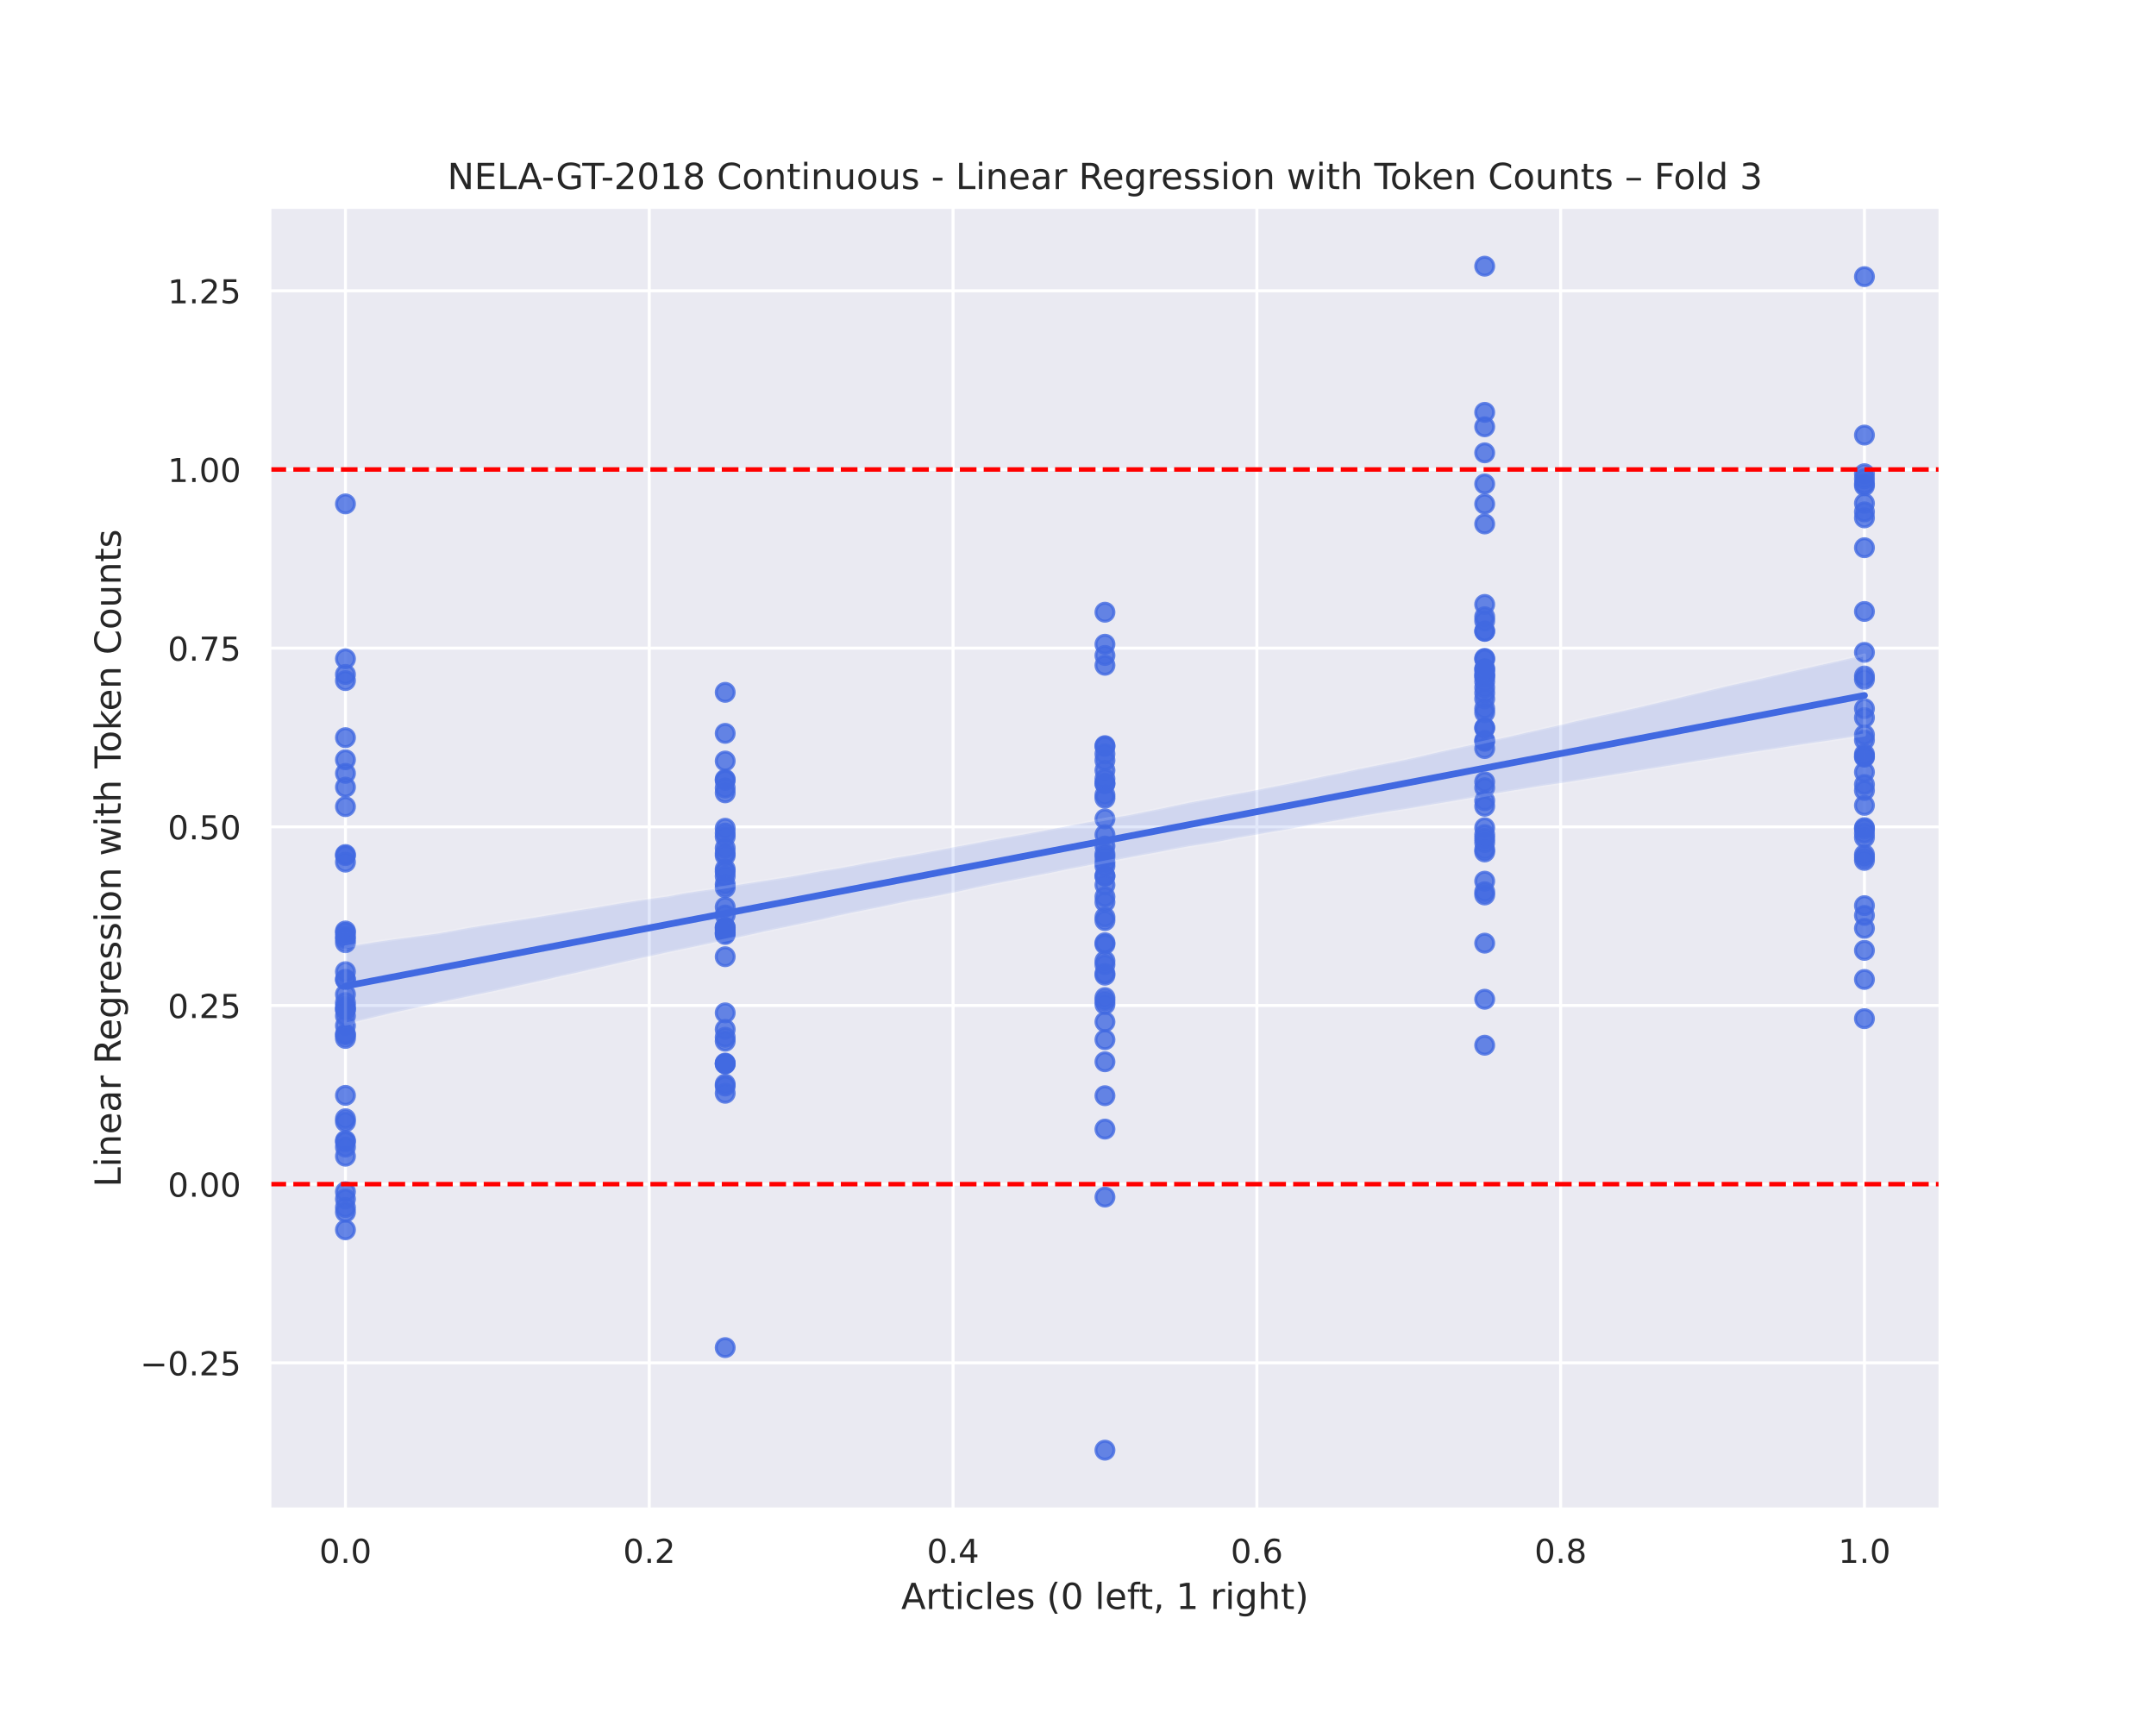<?xml version="1.0" encoding="utf-8" standalone="no"?>
<!DOCTYPE svg PUBLIC "-//W3C//DTD SVG 1.1//EN"
  "http://www.w3.org/Graphics/SVG/1.1/DTD/svg11.dtd">
<!-- Created with matplotlib (https://matplotlib.org/) -->
<svg height="576pt" version="1.1" viewBox="0 0 720 576" width="720pt" xmlns="http://www.w3.org/2000/svg" xmlns:xlink="http://www.w3.org/1999/xlink">
 <defs>
  <style type="text/css">
*{stroke-linecap:butt;stroke-linejoin:round;}
  </style>
 </defs>
 <g id="figure_1">
  <g id="patch_1">
   <path d="M 0 576 
L 720 576 
L 720 0 
L 0 0 
z
" style="fill:#ffffff;"/>
  </g>
  <g id="axes_1">
   <g id="patch_2">
    <path d="M 90 504 
L 648 504 
L 648 69.12 
L 90 69.12 
z
" style="fill:#eaeaf2;"/>
   </g>
   <g id="matplotlib.axis_1">
    <g id="xtick_1">
     <g id="line2d_1">
      <path clip-path="url(#p58d1fb7e32)" d="M 115.364 504 
L 115.364 69.12 
" style="fill:none;stroke:#ffffff;stroke-linecap:round;"/>
     </g>
     <g id="text_1">
      <!-- 0.0 -->
      <defs>
       <path d="M 31.781 66.406 
Q 24.172 66.406 20.328 58.906 
Q 16.5 51.422 16.5 36.375 
Q 16.5 21.391 20.328 13.891 
Q 24.172 6.391 31.781 6.391 
Q 39.453 6.391 43.281 13.891 
Q 47.125 21.391 47.125 36.375 
Q 47.125 51.422 43.281 58.906 
Q 39.453 66.406 31.781 66.406 
z
M 31.781 74.219 
Q 44.047 74.219 50.516 64.516 
Q 56.984 54.828 56.984 36.375 
Q 56.984 17.969 50.516 8.266 
Q 44.047 -1.422 31.781 -1.422 
Q 19.531 -1.422 13.062 8.266 
Q 6.594 17.969 6.594 36.375 
Q 6.594 54.828 13.062 64.516 
Q 19.531 74.219 31.781 74.219 
z
" id="DejaVuSans-48"/>
       <path d="M 10.688 12.406 
L 21 12.406 
L 21 0 
L 10.688 0 
z
" id="DejaVuSans-46"/>
      </defs>
      <g style="fill:#262626;" transform="translate(106.617 521.858)scale(0.11 -0.11)">
       <use xlink:href="#DejaVuSans-48"/>
       <use x="63.623" xlink:href="#DejaVuSans-46"/>
       <use x="95.41" xlink:href="#DejaVuSans-48"/>
      </g>
     </g>
    </g>
    <g id="xtick_2">
     <g id="line2d_2">
      <path clip-path="url(#p58d1fb7e32)" d="M 216.818 504 
L 216.818 69.12 
" style="fill:none;stroke:#ffffff;stroke-linecap:round;"/>
     </g>
     <g id="text_2">
      <!-- 0.2 -->
      <defs>
       <path d="M 19.188 8.297 
L 53.609 8.297 
L 53.609 0 
L 7.328 0 
L 7.328 8.297 
Q 12.938 14.109 22.625 23.891 
Q 32.328 33.688 34.812 36.531 
Q 39.547 41.844 41.422 45.531 
Q 43.312 49.219 43.312 52.781 
Q 43.312 58.594 39.234 62.25 
Q 35.156 65.922 28.609 65.922 
Q 23.969 65.922 18.812 64.312 
Q 13.672 62.703 7.812 59.422 
L 7.812 69.391 
Q 13.766 71.781 18.938 73 
Q 24.125 74.219 28.422 74.219 
Q 39.75 74.219 46.484 68.547 
Q 53.219 62.891 53.219 53.422 
Q 53.219 48.922 51.531 44.891 
Q 49.859 40.875 45.406 35.406 
Q 44.188 33.984 37.641 27.219 
Q 31.109 20.453 19.188 8.297 
z
" id="DejaVuSans-50"/>
      </defs>
      <g style="fill:#262626;" transform="translate(208.071 521.858)scale(0.11 -0.11)">
       <use xlink:href="#DejaVuSans-48"/>
       <use x="63.623" xlink:href="#DejaVuSans-46"/>
       <use x="95.41" xlink:href="#DejaVuSans-50"/>
      </g>
     </g>
    </g>
    <g id="xtick_3">
     <g id="line2d_3">
      <path clip-path="url(#p58d1fb7e32)" d="M 318.273 504 
L 318.273 69.12 
" style="fill:none;stroke:#ffffff;stroke-linecap:round;"/>
     </g>
     <g id="text_3">
      <!-- 0.4 -->
      <defs>
       <path d="M 37.797 64.312 
L 12.891 25.391 
L 37.797 25.391 
z
M 35.203 72.906 
L 47.609 72.906 
L 47.609 25.391 
L 58.016 25.391 
L 58.016 17.188 
L 47.609 17.188 
L 47.609 0 
L 37.797 0 
L 37.797 17.188 
L 4.891 17.188 
L 4.891 26.703 
z
" id="DejaVuSans-52"/>
      </defs>
      <g style="fill:#262626;" transform="translate(309.526 521.858)scale(0.11 -0.11)">
       <use xlink:href="#DejaVuSans-48"/>
       <use x="63.623" xlink:href="#DejaVuSans-46"/>
       <use x="95.41" xlink:href="#DejaVuSans-52"/>
      </g>
     </g>
    </g>
    <g id="xtick_4">
     <g id="line2d_4">
      <path clip-path="url(#p58d1fb7e32)" d="M 419.727 504 
L 419.727 69.12 
" style="fill:none;stroke:#ffffff;stroke-linecap:round;"/>
     </g>
     <g id="text_4">
      <!-- 0.6 -->
      <defs>
       <path d="M 33.016 40.375 
Q 26.375 40.375 22.484 35.828 
Q 18.609 31.297 18.609 23.391 
Q 18.609 15.531 22.484 10.953 
Q 26.375 6.391 33.016 6.391 
Q 39.656 6.391 43.531 10.953 
Q 47.406 15.531 47.406 23.391 
Q 47.406 31.297 43.531 35.828 
Q 39.656 40.375 33.016 40.375 
z
M 52.594 71.297 
L 52.594 62.312 
Q 48.875 64.062 45.094 64.984 
Q 41.312 65.922 37.594 65.922 
Q 27.828 65.922 22.672 59.328 
Q 17.531 52.734 16.797 39.406 
Q 19.672 43.656 24.016 45.922 
Q 28.375 48.188 33.594 48.188 
Q 44.578 48.188 50.953 41.516 
Q 57.328 34.859 57.328 23.391 
Q 57.328 12.156 50.688 5.359 
Q 44.047 -1.422 33.016 -1.422 
Q 20.359 -1.422 13.672 8.266 
Q 6.984 17.969 6.984 36.375 
Q 6.984 53.656 15.188 63.938 
Q 23.391 74.219 37.203 74.219 
Q 40.922 74.219 44.703 73.484 
Q 48.484 72.75 52.594 71.297 
z
" id="DejaVuSans-54"/>
      </defs>
      <g style="fill:#262626;" transform="translate(410.981 521.858)scale(0.11 -0.11)">
       <use xlink:href="#DejaVuSans-48"/>
       <use x="63.623" xlink:href="#DejaVuSans-46"/>
       <use x="95.41" xlink:href="#DejaVuSans-54"/>
      </g>
     </g>
    </g>
    <g id="xtick_5">
     <g id="line2d_5">
      <path clip-path="url(#p58d1fb7e32)" d="M 521.182 504 
L 521.182 69.12 
" style="fill:none;stroke:#ffffff;stroke-linecap:round;"/>
     </g>
     <g id="text_5">
      <!-- 0.8 -->
      <defs>
       <path d="M 31.781 34.625 
Q 24.75 34.625 20.719 30.859 
Q 16.703 27.094 16.703 20.516 
Q 16.703 13.922 20.719 10.156 
Q 24.75 6.391 31.781 6.391 
Q 38.812 6.391 42.859 10.172 
Q 46.922 13.969 46.922 20.516 
Q 46.922 27.094 42.891 30.859 
Q 38.875 34.625 31.781 34.625 
z
M 21.922 38.812 
Q 15.578 40.375 12.031 44.719 
Q 8.5 49.078 8.5 55.328 
Q 8.5 64.062 14.719 69.141 
Q 20.953 74.219 31.781 74.219 
Q 42.672 74.219 48.875 69.141 
Q 55.078 64.062 55.078 55.328 
Q 55.078 49.078 51.531 44.719 
Q 48 40.375 41.703 38.812 
Q 48.828 37.156 52.797 32.312 
Q 56.781 27.484 56.781 20.516 
Q 56.781 9.906 50.312 4.234 
Q 43.844 -1.422 31.781 -1.422 
Q 19.734 -1.422 13.25 4.234 
Q 6.781 9.906 6.781 20.516 
Q 6.781 27.484 10.781 32.312 
Q 14.797 37.156 21.922 38.812 
z
M 18.312 54.391 
Q 18.312 48.734 21.844 45.562 
Q 25.391 42.391 31.781 42.391 
Q 38.141 42.391 41.719 45.562 
Q 45.312 48.734 45.312 54.391 
Q 45.312 60.062 41.719 63.234 
Q 38.141 66.406 31.781 66.406 
Q 25.391 66.406 21.844 63.234 
Q 18.312 60.062 18.312 54.391 
z
" id="DejaVuSans-56"/>
      </defs>
      <g style="fill:#262626;" transform="translate(512.435 521.858)scale(0.11 -0.11)">
       <use xlink:href="#DejaVuSans-48"/>
       <use x="63.623" xlink:href="#DejaVuSans-46"/>
       <use x="95.41" xlink:href="#DejaVuSans-56"/>
      </g>
     </g>
    </g>
    <g id="xtick_6">
     <g id="line2d_6">
      <path clip-path="url(#p58d1fb7e32)" d="M 622.636 504 
L 622.636 69.12 
" style="fill:none;stroke:#ffffff;stroke-linecap:round;"/>
     </g>
     <g id="text_6">
      <!-- 1.0 -->
      <defs>
       <path d="M 12.406 8.297 
L 28.516 8.297 
L 28.516 63.922 
L 10.984 60.406 
L 10.984 69.391 
L 28.422 72.906 
L 38.281 72.906 
L 38.281 8.297 
L 54.391 8.297 
L 54.391 0 
L 12.406 0 
z
" id="DejaVuSans-49"/>
      </defs>
      <g style="fill:#262626;" transform="translate(613.89 521.858)scale(0.11 -0.11)">
       <use xlink:href="#DejaVuSans-49"/>
       <use x="63.623" xlink:href="#DejaVuSans-46"/>
       <use x="95.41" xlink:href="#DejaVuSans-48"/>
      </g>
     </g>
    </g>
    <g id="text_7">
     <!-- Articles (0 left, 1 right) -->
     <defs>
      <path d="M 34.188 63.188 
L 20.797 26.906 
L 47.609 26.906 
z
M 28.609 72.906 
L 39.797 72.906 
L 67.578 0 
L 57.328 0 
L 50.688 18.703 
L 17.828 18.703 
L 11.188 0 
L 0.781 0 
z
" id="DejaVuSans-65"/>
      <path d="M 41.109 46.297 
Q 39.594 47.172 37.812 47.578 
Q 36.031 48 33.891 48 
Q 26.266 48 22.188 43.047 
Q 18.109 38.094 18.109 28.812 
L 18.109 0 
L 9.078 0 
L 9.078 54.688 
L 18.109 54.688 
L 18.109 46.188 
Q 20.953 51.172 25.484 53.578 
Q 30.031 56 36.531 56 
Q 37.453 56 38.578 55.875 
Q 39.703 55.766 41.062 55.516 
z
" id="DejaVuSans-114"/>
      <path d="M 18.312 70.219 
L 18.312 54.688 
L 36.812 54.688 
L 36.812 47.703 
L 18.312 47.703 
L 18.312 18.016 
Q 18.312 11.328 20.141 9.422 
Q 21.969 7.516 27.594 7.516 
L 36.812 7.516 
L 36.812 0 
L 27.594 0 
Q 17.188 0 13.234 3.875 
Q 9.281 7.766 9.281 18.016 
L 9.281 47.703 
L 2.688 47.703 
L 2.688 54.688 
L 9.281 54.688 
L 9.281 70.219 
z
" id="DejaVuSans-116"/>
      <path d="M 9.422 54.688 
L 18.406 54.688 
L 18.406 0 
L 9.422 0 
z
M 9.422 75.984 
L 18.406 75.984 
L 18.406 64.594 
L 9.422 64.594 
z
" id="DejaVuSans-105"/>
      <path d="M 48.781 52.594 
L 48.781 44.188 
Q 44.969 46.297 41.141 47.344 
Q 37.312 48.391 33.406 48.391 
Q 24.656 48.391 19.812 42.844 
Q 14.984 37.312 14.984 27.297 
Q 14.984 17.281 19.812 11.734 
Q 24.656 6.203 33.406 6.203 
Q 37.312 6.203 41.141 7.25 
Q 44.969 8.297 48.781 10.406 
L 48.781 2.094 
Q 45.016 0.344 40.984 -0.531 
Q 36.969 -1.422 32.422 -1.422 
Q 20.062 -1.422 12.781 6.344 
Q 5.516 14.109 5.516 27.297 
Q 5.516 40.672 12.859 48.328 
Q 20.219 56 33.016 56 
Q 37.156 56 41.109 55.141 
Q 45.062 54.297 48.781 52.594 
z
" id="DejaVuSans-99"/>
      <path d="M 9.422 75.984 
L 18.406 75.984 
L 18.406 0 
L 9.422 0 
z
" id="DejaVuSans-108"/>
      <path d="M 56.203 29.594 
L 56.203 25.203 
L 14.891 25.203 
Q 15.484 15.922 20.484 11.062 
Q 25.484 6.203 34.422 6.203 
Q 39.594 6.203 44.453 7.469 
Q 49.312 8.734 54.109 11.281 
L 54.109 2.781 
Q 49.266 0.734 44.188 -0.344 
Q 39.109 -1.422 33.891 -1.422 
Q 20.797 -1.422 13.156 6.188 
Q 5.516 13.812 5.516 26.812 
Q 5.516 40.234 12.766 48.109 
Q 20.016 56 32.328 56 
Q 43.359 56 49.781 48.891 
Q 56.203 41.797 56.203 29.594 
z
M 47.219 32.234 
Q 47.125 39.594 43.094 43.984 
Q 39.062 48.391 32.422 48.391 
Q 24.906 48.391 20.391 44.141 
Q 15.875 39.891 15.188 32.172 
z
" id="DejaVuSans-101"/>
      <path d="M 44.281 53.078 
L 44.281 44.578 
Q 40.484 46.531 36.375 47.5 
Q 32.281 48.484 27.875 48.484 
Q 21.188 48.484 17.844 46.438 
Q 14.5 44.391 14.5 40.281 
Q 14.5 37.156 16.891 35.375 
Q 19.281 33.594 26.516 31.984 
L 29.594 31.297 
Q 39.156 29.25 43.188 25.516 
Q 47.219 21.781 47.219 15.094 
Q 47.219 7.469 41.188 3.016 
Q 35.156 -1.422 24.609 -1.422 
Q 20.219 -1.422 15.453 -0.562 
Q 10.688 0.297 5.422 2 
L 5.422 11.281 
Q 10.406 8.688 15.234 7.391 
Q 20.062 6.109 24.812 6.109 
Q 31.156 6.109 34.562 8.281 
Q 37.984 10.453 37.984 14.406 
Q 37.984 18.062 35.516 20.016 
Q 33.062 21.969 24.703 23.781 
L 21.578 24.516 
Q 13.234 26.266 9.516 29.906 
Q 5.812 33.547 5.812 39.891 
Q 5.812 47.609 11.281 51.797 
Q 16.75 56 26.812 56 
Q 31.781 56 36.172 55.266 
Q 40.578 54.547 44.281 53.078 
z
" id="DejaVuSans-115"/>
      <path id="DejaVuSans-32"/>
      <path d="M 31 75.875 
Q 24.469 64.656 21.281 53.656 
Q 18.109 42.672 18.109 31.391 
Q 18.109 20.125 21.312 9.062 
Q 24.516 -2 31 -13.188 
L 23.188 -13.188 
Q 15.875 -1.703 12.234 9.375 
Q 8.594 20.453 8.594 31.391 
Q 8.594 42.281 12.203 53.312 
Q 15.828 64.359 23.188 75.875 
z
" id="DejaVuSans-40"/>
      <path d="M 37.109 75.984 
L 37.109 68.5 
L 28.516 68.5 
Q 23.688 68.5 21.797 66.547 
Q 19.922 64.594 19.922 59.516 
L 19.922 54.688 
L 34.719 54.688 
L 34.719 47.703 
L 19.922 47.703 
L 19.922 0 
L 10.891 0 
L 10.891 47.703 
L 2.297 47.703 
L 2.297 54.688 
L 10.891 54.688 
L 10.891 58.5 
Q 10.891 67.625 15.141 71.797 
Q 19.391 75.984 28.609 75.984 
z
" id="DejaVuSans-102"/>
      <path d="M 11.719 12.406 
L 22.016 12.406 
L 22.016 4 
L 14.016 -11.625 
L 7.719 -11.625 
L 11.719 4 
z
" id="DejaVuSans-44"/>
      <path d="M 45.406 27.984 
Q 45.406 37.75 41.375 43.109 
Q 37.359 48.484 30.078 48.484 
Q 22.859 48.484 18.828 43.109 
Q 14.797 37.75 14.797 27.984 
Q 14.797 18.266 18.828 12.891 
Q 22.859 7.516 30.078 7.516 
Q 37.359 7.516 41.375 12.891 
Q 45.406 18.266 45.406 27.984 
z
M 54.391 6.781 
Q 54.391 -7.172 48.188 -13.984 
Q 42 -20.797 29.203 -20.797 
Q 24.469 -20.797 20.266 -20.094 
Q 16.062 -19.391 12.109 -17.922 
L 12.109 -9.188 
Q 16.062 -11.328 19.922 -12.344 
Q 23.781 -13.375 27.781 -13.375 
Q 36.625 -13.375 41.016 -8.766 
Q 45.406 -4.156 45.406 5.172 
L 45.406 9.625 
Q 42.625 4.781 38.281 2.391 
Q 33.938 0 27.875 0 
Q 17.828 0 11.672 7.656 
Q 5.516 15.328 5.516 27.984 
Q 5.516 40.672 11.672 48.328 
Q 17.828 56 27.875 56 
Q 33.938 56 38.281 53.609 
Q 42.625 51.219 45.406 46.391 
L 45.406 54.688 
L 54.391 54.688 
z
" id="DejaVuSans-103"/>
      <path d="M 54.891 33.016 
L 54.891 0 
L 45.906 0 
L 45.906 32.719 
Q 45.906 40.484 42.875 44.328 
Q 39.844 48.188 33.797 48.188 
Q 26.516 48.188 22.312 43.547 
Q 18.109 38.922 18.109 30.906 
L 18.109 0 
L 9.078 0 
L 9.078 75.984 
L 18.109 75.984 
L 18.109 46.188 
Q 21.344 51.125 25.703 53.562 
Q 30.078 56 35.797 56 
Q 45.219 56 50.047 50.172 
Q 54.891 44.344 54.891 33.016 
z
" id="DejaVuSans-104"/>
      <path d="M 8.016 75.875 
L 15.828 75.875 
Q 23.141 64.359 26.781 53.312 
Q 30.422 42.281 30.422 31.391 
Q 30.422 20.453 26.781 9.375 
Q 23.141 -1.703 15.828 -13.188 
L 8.016 -13.188 
Q 14.5 -2 17.703 9.062 
Q 20.906 20.125 20.906 31.391 
Q 20.906 42.672 17.703 53.656 
Q 14.5 64.656 8.016 75.875 
z
" id="DejaVuSans-41"/>
     </defs>
     <g style="fill:#262626;" transform="translate(300.96 537.264)scale(0.12 -0.12)">
      <use xlink:href="#DejaVuSans-65"/>
      <use x="68.408" xlink:href="#DejaVuSans-114"/>
      <use x="109.521" xlink:href="#DejaVuSans-116"/>
      <use x="148.73" xlink:href="#DejaVuSans-105"/>
      <use x="176.514" xlink:href="#DejaVuSans-99"/>
      <use x="231.494" xlink:href="#DejaVuSans-108"/>
      <use x="259.277" xlink:href="#DejaVuSans-101"/>
      <use x="320.801" xlink:href="#DejaVuSans-115"/>
      <use x="372.9" xlink:href="#DejaVuSans-32"/>
      <use x="404.688" xlink:href="#DejaVuSans-40"/>
      <use x="443.701" xlink:href="#DejaVuSans-48"/>
      <use x="507.324" xlink:href="#DejaVuSans-32"/>
      <use x="539.111" xlink:href="#DejaVuSans-108"/>
      <use x="566.895" xlink:href="#DejaVuSans-101"/>
      <use x="628.418" xlink:href="#DejaVuSans-102"/>
      <use x="661.873" xlink:href="#DejaVuSans-116"/>
      <use x="701.082" xlink:href="#DejaVuSans-44"/>
      <use x="732.869" xlink:href="#DejaVuSans-32"/>
      <use x="764.656" xlink:href="#DejaVuSans-49"/>
      <use x="828.279" xlink:href="#DejaVuSans-32"/>
      <use x="860.066" xlink:href="#DejaVuSans-114"/>
      <use x="901.18" xlink:href="#DejaVuSans-105"/>
      <use x="928.963" xlink:href="#DejaVuSans-103"/>
      <use x="992.439" xlink:href="#DejaVuSans-104"/>
      <use x="1055.818" xlink:href="#DejaVuSans-116"/>
      <use x="1095.027" xlink:href="#DejaVuSans-41"/>
     </g>
    </g>
   </g>
   <g id="matplotlib.axis_2">
    <g id="ytick_1">
     <g id="line2d_7">
      <path clip-path="url(#p58d1fb7e32)" d="M 90 455.074 
L 648 455.074 
" style="fill:none;stroke:#ffffff;stroke-linecap:round;"/>
     </g>
     <g id="text_8">
      <!-- −0.25 -->
      <defs>
       <path d="M 10.594 35.5 
L 73.188 35.5 
L 73.188 27.203 
L 10.594 27.203 
z
" id="DejaVuSans-8722"/>
       <path d="M 10.797 72.906 
L 49.516 72.906 
L 49.516 64.594 
L 19.828 64.594 
L 19.828 46.734 
Q 21.969 47.469 24.109 47.828 
Q 26.266 48.188 28.422 48.188 
Q 40.625 48.188 47.75 41.5 
Q 54.891 34.812 54.891 23.391 
Q 54.891 11.625 47.562 5.094 
Q 40.234 -1.422 26.906 -1.422 
Q 22.312 -1.422 17.547 -0.641 
Q 12.797 0.141 7.719 1.703 
L 7.719 11.625 
Q 12.109 9.234 16.797 8.062 
Q 21.484 6.891 26.703 6.891 
Q 35.156 6.891 40.078 11.328 
Q 45.016 15.766 45.016 23.391 
Q 45.016 31 40.078 35.438 
Q 35.156 39.891 26.703 39.891 
Q 22.75 39.891 18.812 39.016 
Q 14.891 38.141 10.797 36.281 
z
" id="DejaVuSans-53"/>
      </defs>
      <g style="fill:#262626;" transform="translate(46.79 459.253)scale(0.11 -0.11)">
       <use xlink:href="#DejaVuSans-8722"/>
       <use x="83.789" xlink:href="#DejaVuSans-48"/>
       <use x="147.412" xlink:href="#DejaVuSans-46"/>
       <use x="179.199" xlink:href="#DejaVuSans-50"/>
       <use x="242.822" xlink:href="#DejaVuSans-53"/>
      </g>
     </g>
    </g>
    <g id="ytick_2">
     <g id="line2d_8">
      <path clip-path="url(#p58d1fb7e32)" d="M 90 395.412 
L 648 395.412 
" style="fill:none;stroke:#ffffff;stroke-linecap:round;"/>
     </g>
     <g id="text_9">
      <!-- 0.00 -->
      <g style="fill:#262626;" transform="translate(56.008 399.591)scale(0.11 -0.11)">
       <use xlink:href="#DejaVuSans-48"/>
       <use x="63.623" xlink:href="#DejaVuSans-46"/>
       <use x="95.41" xlink:href="#DejaVuSans-48"/>
       <use x="159.033" xlink:href="#DejaVuSans-48"/>
      </g>
     </g>
    </g>
    <g id="ytick_3">
     <g id="line2d_9">
      <path clip-path="url(#p58d1fb7e32)" d="M 90 335.75 
L 648 335.75 
" style="fill:none;stroke:#ffffff;stroke-linecap:round;"/>
     </g>
     <g id="text_10">
      <!-- 0.25 -->
      <g style="fill:#262626;" transform="translate(56.008 339.929)scale(0.11 -0.11)">
       <use xlink:href="#DejaVuSans-48"/>
       <use x="63.623" xlink:href="#DejaVuSans-46"/>
       <use x="95.41" xlink:href="#DejaVuSans-50"/>
       <use x="159.033" xlink:href="#DejaVuSans-53"/>
      </g>
     </g>
    </g>
    <g id="ytick_4">
     <g id="line2d_10">
      <path clip-path="url(#p58d1fb7e32)" d="M 90 276.088 
L 648 276.088 
" style="fill:none;stroke:#ffffff;stroke-linecap:round;"/>
     </g>
     <g id="text_11">
      <!-- 0.50 -->
      <g style="fill:#262626;" transform="translate(56.008 280.267)scale(0.11 -0.11)">
       <use xlink:href="#DejaVuSans-48"/>
       <use x="63.623" xlink:href="#DejaVuSans-46"/>
       <use x="95.41" xlink:href="#DejaVuSans-53"/>
       <use x="159.033" xlink:href="#DejaVuSans-48"/>
      </g>
     </g>
    </g>
    <g id="ytick_5">
     <g id="line2d_11">
      <path clip-path="url(#p58d1fb7e32)" d="M 90 216.426 
L 648 216.426 
" style="fill:none;stroke:#ffffff;stroke-linecap:round;"/>
     </g>
     <g id="text_12">
      <!-- 0.75 -->
      <defs>
       <path d="M 8.203 72.906 
L 55.078 72.906 
L 55.078 68.703 
L 28.609 0 
L 18.312 0 
L 43.219 64.594 
L 8.203 64.594 
z
" id="DejaVuSans-55"/>
      </defs>
      <g style="fill:#262626;" transform="translate(56.008 220.605)scale(0.11 -0.11)">
       <use xlink:href="#DejaVuSans-48"/>
       <use x="63.623" xlink:href="#DejaVuSans-46"/>
       <use x="95.41" xlink:href="#DejaVuSans-55"/>
       <use x="159.033" xlink:href="#DejaVuSans-53"/>
      </g>
     </g>
    </g>
    <g id="ytick_6">
     <g id="line2d_12">
      <path clip-path="url(#p58d1fb7e32)" d="M 90 156.764 
L 648 156.764 
" style="fill:none;stroke:#ffffff;stroke-linecap:round;"/>
     </g>
     <g id="text_13">
      <!-- 1.00 -->
      <g style="fill:#262626;" transform="translate(56.008 160.943)scale(0.11 -0.11)">
       <use xlink:href="#DejaVuSans-49"/>
       <use x="63.623" xlink:href="#DejaVuSans-46"/>
       <use x="95.41" xlink:href="#DejaVuSans-48"/>
       <use x="159.033" xlink:href="#DejaVuSans-48"/>
      </g>
     </g>
    </g>
    <g id="ytick_7">
     <g id="line2d_13">
      <path clip-path="url(#p58d1fb7e32)" d="M 90 97.102 
L 648 97.102 
" style="fill:none;stroke:#ffffff;stroke-linecap:round;"/>
     </g>
     <g id="text_14">
      <!-- 1.25 -->
      <g style="fill:#262626;" transform="translate(56.008 101.281)scale(0.11 -0.11)">
       <use xlink:href="#DejaVuSans-49"/>
       <use x="63.623" xlink:href="#DejaVuSans-46"/>
       <use x="95.41" xlink:href="#DejaVuSans-50"/>
       <use x="159.033" xlink:href="#DejaVuSans-53"/>
      </g>
     </g>
    </g>
    <g id="text_15">
     <!-- Linear Regression with Token Counts -->
     <defs>
      <path d="M 9.812 72.906 
L 19.672 72.906 
L 19.672 8.297 
L 55.172 8.297 
L 55.172 0 
L 9.812 0 
z
" id="DejaVuSans-76"/>
      <path d="M 54.891 33.016 
L 54.891 0 
L 45.906 0 
L 45.906 32.719 
Q 45.906 40.484 42.875 44.328 
Q 39.844 48.188 33.797 48.188 
Q 26.516 48.188 22.312 43.547 
Q 18.109 38.922 18.109 30.906 
L 18.109 0 
L 9.078 0 
L 9.078 54.688 
L 18.109 54.688 
L 18.109 46.188 
Q 21.344 51.125 25.703 53.562 
Q 30.078 56 35.797 56 
Q 45.219 56 50.047 50.172 
Q 54.891 44.344 54.891 33.016 
z
" id="DejaVuSans-110"/>
      <path d="M 34.281 27.484 
Q 23.391 27.484 19.188 25 
Q 14.984 22.516 14.984 16.5 
Q 14.984 11.719 18.141 8.906 
Q 21.297 6.109 26.703 6.109 
Q 34.188 6.109 38.703 11.406 
Q 43.219 16.703 43.219 25.484 
L 43.219 27.484 
z
M 52.203 31.203 
L 52.203 0 
L 43.219 0 
L 43.219 8.297 
Q 40.141 3.328 35.547 0.953 
Q 30.953 -1.422 24.312 -1.422 
Q 15.922 -1.422 10.953 3.297 
Q 6 8.016 6 15.922 
Q 6 25.141 12.172 29.828 
Q 18.359 34.516 30.609 34.516 
L 43.219 34.516 
L 43.219 35.406 
Q 43.219 41.609 39.141 45 
Q 35.062 48.391 27.688 48.391 
Q 23 48.391 18.547 47.266 
Q 14.109 46.141 10.016 43.891 
L 10.016 52.203 
Q 14.938 54.109 19.578 55.047 
Q 24.219 56 28.609 56 
Q 40.484 56 46.344 49.844 
Q 52.203 43.703 52.203 31.203 
z
" id="DejaVuSans-97"/>
      <path d="M 44.391 34.188 
Q 47.562 33.109 50.562 29.594 
Q 53.562 26.078 56.594 19.922 
L 66.609 0 
L 56 0 
L 46.688 18.703 
Q 43.062 26.031 39.672 28.422 
Q 36.281 30.812 30.422 30.812 
L 19.672 30.812 
L 19.672 0 
L 9.812 0 
L 9.812 72.906 
L 32.078 72.906 
Q 44.578 72.906 50.734 67.672 
Q 56.891 62.453 56.891 51.906 
Q 56.891 45.016 53.688 40.469 
Q 50.484 35.938 44.391 34.188 
z
M 19.672 64.797 
L 19.672 38.922 
L 32.078 38.922 
Q 39.203 38.922 42.844 42.219 
Q 46.484 45.516 46.484 51.906 
Q 46.484 58.297 42.844 61.547 
Q 39.203 64.797 32.078 64.797 
z
" id="DejaVuSans-82"/>
      <path d="M 30.609 48.391 
Q 23.391 48.391 19.188 42.75 
Q 14.984 37.109 14.984 27.297 
Q 14.984 17.484 19.156 11.844 
Q 23.344 6.203 30.609 6.203 
Q 37.797 6.203 41.984 11.859 
Q 46.188 17.531 46.188 27.297 
Q 46.188 37.016 41.984 42.703 
Q 37.797 48.391 30.609 48.391 
z
M 30.609 56 
Q 42.328 56 49.016 48.375 
Q 55.719 40.766 55.719 27.297 
Q 55.719 13.875 49.016 6.219 
Q 42.328 -1.422 30.609 -1.422 
Q 18.844 -1.422 12.172 6.219 
Q 5.516 13.875 5.516 27.297 
Q 5.516 40.766 12.172 48.375 
Q 18.844 56 30.609 56 
z
" id="DejaVuSans-111"/>
      <path d="M 4.203 54.688 
L 13.188 54.688 
L 24.422 12.016 
L 35.594 54.688 
L 46.188 54.688 
L 57.422 12.016 
L 68.609 54.688 
L 77.594 54.688 
L 63.281 0 
L 52.688 0 
L 40.922 44.828 
L 29.109 0 
L 18.5 0 
z
" id="DejaVuSans-119"/>
      <path d="M -0.297 72.906 
L 61.375 72.906 
L 61.375 64.594 
L 35.5 64.594 
L 35.5 0 
L 25.594 0 
L 25.594 64.594 
L -0.297 64.594 
z
" id="DejaVuSans-84"/>
      <path d="M 9.078 75.984 
L 18.109 75.984 
L 18.109 31.109 
L 44.922 54.688 
L 56.391 54.688 
L 27.391 29.109 
L 57.625 0 
L 45.906 0 
L 18.109 26.703 
L 18.109 0 
L 9.078 0 
z
" id="DejaVuSans-107"/>
      <path d="M 64.406 67.281 
L 64.406 56.891 
Q 59.422 61.531 53.781 63.812 
Q 48.141 66.109 41.797 66.109 
Q 29.297 66.109 22.656 58.469 
Q 16.016 50.828 16.016 36.375 
Q 16.016 21.969 22.656 14.328 
Q 29.297 6.688 41.797 6.688 
Q 48.141 6.688 53.781 8.984 
Q 59.422 11.281 64.406 15.922 
L 64.406 5.609 
Q 59.234 2.094 53.438 0.328 
Q 47.656 -1.422 41.219 -1.422 
Q 24.656 -1.422 15.125 8.703 
Q 5.609 18.844 5.609 36.375 
Q 5.609 53.953 15.125 64.078 
Q 24.656 74.219 41.219 74.219 
Q 47.75 74.219 53.531 72.484 
Q 59.328 70.75 64.406 67.281 
z
" id="DejaVuSans-67"/>
      <path d="M 8.5 21.578 
L 8.5 54.688 
L 17.484 54.688 
L 17.484 21.922 
Q 17.484 14.156 20.5 10.266 
Q 23.531 6.391 29.594 6.391 
Q 36.859 6.391 41.078 11.031 
Q 45.312 15.672 45.312 23.688 
L 45.312 54.688 
L 54.297 54.688 
L 54.297 0 
L 45.312 0 
L 45.312 8.406 
Q 42.047 3.422 37.719 1 
Q 33.406 -1.422 27.688 -1.422 
Q 18.266 -1.422 13.375 4.438 
Q 8.5 10.297 8.5 21.578 
z
M 31.109 56 
z
" id="DejaVuSans-117"/>
     </defs>
     <g style="fill:#262626;" transform="translate(40.295 396.39)rotate(-90)scale(0.12 -0.12)">
      <use xlink:href="#DejaVuSans-76"/>
      <use x="55.713" xlink:href="#DejaVuSans-105"/>
      <use x="83.496" xlink:href="#DejaVuSans-110"/>
      <use x="146.875" xlink:href="#DejaVuSans-101"/>
      <use x="208.398" xlink:href="#DejaVuSans-97"/>
      <use x="269.678" xlink:href="#DejaVuSans-114"/>
      <use x="310.791" xlink:href="#DejaVuSans-32"/>
      <use x="342.578" xlink:href="#DejaVuSans-82"/>
      <use x="407.561" xlink:href="#DejaVuSans-101"/>
      <use x="469.084" xlink:href="#DejaVuSans-103"/>
      <use x="532.561" xlink:href="#DejaVuSans-114"/>
      <use x="571.424" xlink:href="#DejaVuSans-101"/>
      <use x="632.947" xlink:href="#DejaVuSans-115"/>
      <use x="685.047" xlink:href="#DejaVuSans-115"/>
      <use x="737.146" xlink:href="#DejaVuSans-105"/>
      <use x="764.93" xlink:href="#DejaVuSans-111"/>
      <use x="826.111" xlink:href="#DejaVuSans-110"/>
      <use x="889.49" xlink:href="#DejaVuSans-32"/>
      <use x="921.277" xlink:href="#DejaVuSans-119"/>
      <use x="1003.064" xlink:href="#DejaVuSans-105"/>
      <use x="1030.848" xlink:href="#DejaVuSans-116"/>
      <use x="1070.057" xlink:href="#DejaVuSans-104"/>
      <use x="1133.436" xlink:href="#DejaVuSans-32"/>
      <use x="1165.223" xlink:href="#DejaVuSans-84"/>
      <use x="1209.307" xlink:href="#DejaVuSans-111"/>
      <use x="1270.488" xlink:href="#DejaVuSans-107"/>
      <use x="1324.773" xlink:href="#DejaVuSans-101"/>
      <use x="1386.297" xlink:href="#DejaVuSans-110"/>
      <use x="1449.676" xlink:href="#DejaVuSans-32"/>
      <use x="1481.463" xlink:href="#DejaVuSans-67"/>
      <use x="1551.287" xlink:href="#DejaVuSans-111"/>
      <use x="1612.469" xlink:href="#DejaVuSans-117"/>
      <use x="1675.848" xlink:href="#DejaVuSans-110"/>
      <use x="1739.227" xlink:href="#DejaVuSans-116"/>
      <use x="1778.436" xlink:href="#DejaVuSans-115"/>
     </g>
    </g>
   </g>
   <g id="PathCollection_1">
    <defs>
     <path d="M 0 3 
C 0.796 3 1.559 2.684 2.121 2.121 
C 2.684 1.559 3 0.796 3 0 
C 3 -0.796 2.684 -1.559 2.121 -2.121 
C 1.559 -2.684 0.796 -3 0 -3 
C -0.796 -3 -1.559 -2.684 -2.121 -2.121 
C -2.684 -1.559 -3 -0.796 -3 0 
C -3 0.796 -2.684 1.559 -2.121 2.121 
C -1.559 2.684 -0.796 3 0 3 
z
" id="m95db328827" style="stroke:#4169e1;stroke-opacity:0.8;"/>
    </defs>
    <g clip-path="url(#p58d1fb7e32)">
     <use style="fill:#4169e1;fill-opacity:0.8;stroke:#4169e1;stroke-opacity:0.8;" x="495.818" xlink:href="#m95db328827" y="349.014"/>
     <use style="fill:#4169e1;fill-opacity:0.8;stroke:#4169e1;stroke-opacity:0.8;" x="242.182" xlink:href="#m95db328827" y="355.16"/>
     <use style="fill:#4169e1;fill-opacity:0.8;stroke:#4169e1;stroke-opacity:0.8;" x="369" xlink:href="#m95db328827" y="377.018"/>
     <use style="fill:#4169e1;fill-opacity:0.8;stroke:#4169e1;stroke-opacity:0.8;" x="242.182" xlink:href="#m95db328827" y="283.201"/>
     <use style="fill:#4169e1;fill-opacity:0.8;stroke:#4169e1;stroke-opacity:0.8;" x="115.364" xlink:href="#m95db328827" y="285.706"/>
     <use style="fill:#4169e1;fill-opacity:0.8;stroke:#4169e1;stroke-opacity:0.8;" x="622.636" xlink:href="#m95db328827" y="182.891"/>
     <use style="fill:#4169e1;fill-opacity:0.8;stroke:#4169e1;stroke-opacity:0.8;" x="495.818" xlink:href="#m95db328827" y="219.843"/>
     <use style="fill:#4169e1;fill-opacity:0.8;stroke:#4169e1;stroke-opacity:0.8;" x="115.364" xlink:href="#m95db328827" y="373.552"/>
     <use style="fill:#4169e1;fill-opacity:0.8;stroke:#4169e1;stroke-opacity:0.8;" x="242.182" xlink:href="#m95db328827" y="291.085"/>
     <use style="fill:#4169e1;fill-opacity:0.8;stroke:#4169e1;stroke-opacity:0.8;" x="369" xlink:href="#m95db328827" y="292.517"/>
     <use style="fill:#4169e1;fill-opacity:0.8;stroke:#4169e1;stroke-opacity:0.8;" x="369" xlink:href="#m95db328827" y="292.511"/>
     <use style="fill:#4169e1;fill-opacity:0.8;stroke:#4169e1;stroke-opacity:0.8;" x="369" xlink:href="#m95db328827" y="341.202"/>
     <use style="fill:#4169e1;fill-opacity:0.8;stroke:#4169e1;stroke-opacity:0.8;" x="622.636" xlink:href="#m95db328827" y="327.052"/>
     <use style="fill:#4169e1;fill-opacity:0.8;stroke:#4169e1;stroke-opacity:0.8;" x="622.636" xlink:href="#m95db328827" y="317.342"/>
     <use style="fill:#4169e1;fill-opacity:0.8;stroke:#4169e1;stroke-opacity:0.8;" x="115.364" xlink:href="#m95db328827" y="287.885"/>
     <use style="fill:#4169e1;fill-opacity:0.8;stroke:#4169e1;stroke-opacity:0.8;" x="115.364" xlink:href="#m95db328827" y="327.129"/>
     <use style="fill:#4169e1;fill-opacity:0.8;stroke:#4169e1;stroke-opacity:0.8;" x="369" xlink:href="#m95db328827" y="295.507"/>
     <use style="fill:#4169e1;fill-opacity:0.8;stroke:#4169e1;stroke-opacity:0.8;" x="495.818" xlink:href="#m95db328827" y="243.1"/>
     <use style="fill:#4169e1;fill-opacity:0.8;stroke:#4169e1;stroke-opacity:0.8;" x="369" xlink:href="#m95db328827" y="306.236"/>
     <use style="fill:#4169e1;fill-opacity:0.8;stroke:#4169e1;stroke-opacity:0.8;" x="622.636" xlink:href="#m95db328827" y="252.531"/>
     <use style="fill:#4169e1;fill-opacity:0.8;stroke:#4169e1;stroke-opacity:0.8;" x="242.182" xlink:href="#m95db328827" y="292.589"/>
     <use style="fill:#4169e1;fill-opacity:0.8;stroke:#4169e1;stroke-opacity:0.8;" x="369" xlink:href="#m95db328827" y="365.872"/>
     <use style="fill:#4169e1;fill-opacity:0.8;stroke:#4169e1;stroke-opacity:0.8;" x="495.818" xlink:href="#m95db328827" y="201.822"/>
     <use style="fill:#4169e1;fill-opacity:0.8;stroke:#4169e1;stroke-opacity:0.8;" x="369" xlink:href="#m95db328827" y="204.428"/>
     <use style="fill:#4169e1;fill-opacity:0.8;stroke:#4169e1;stroke-opacity:0.8;" x="115.364" xlink:href="#m95db328827" y="374.615"/>
     <use style="fill:#4169e1;fill-opacity:0.8;stroke:#4169e1;stroke-opacity:0.8;" x="369" xlink:href="#m95db328827" y="314.786"/>
     <use style="fill:#4169e1;fill-opacity:0.8;stroke:#4169e1;stroke-opacity:0.8;" x="622.636" xlink:href="#m95db328827" y="257.82"/>
     <use style="fill:#4169e1;fill-opacity:0.8;stroke:#4169e1;stroke-opacity:0.8;" x="495.818" xlink:href="#m95db328827" y="207.342"/>
     <use style="fill:#4169e1;fill-opacity:0.8;stroke:#4169e1;stroke-opacity:0.8;" x="242.182" xlink:href="#m95db328827" y="244.877"/>
     <use style="fill:#4169e1;fill-opacity:0.8;stroke:#4169e1;stroke-opacity:0.8;" x="242.182" xlink:href="#m95db328827" y="284.891"/>
     <use style="fill:#4169e1;fill-opacity:0.8;stroke:#4169e1;stroke-opacity:0.8;" x="495.818" xlink:href="#m95db328827" y="247.224"/>
     <use style="fill:#4169e1;fill-opacity:0.8;stroke:#4169e1;stroke-opacity:0.8;" x="495.818" xlink:href="#m95db328827" y="229.594"/>
     <use style="fill:#4169e1;fill-opacity:0.8;stroke:#4169e1;stroke-opacity:0.8;" x="369" xlink:href="#m95db328827" y="354.541"/>
     <use style="fill:#4169e1;fill-opacity:0.8;stroke:#4169e1;stroke-opacity:0.8;" x="115.364" xlink:href="#m95db328827" y="336.989"/>
     <use style="fill:#4169e1;fill-opacity:0.8;stroke:#4169e1;stroke-opacity:0.8;" x="242.182" xlink:href="#m95db328827" y="278.169"/>
     <use style="fill:#4169e1;fill-opacity:0.8;stroke:#4169e1;stroke-opacity:0.8;" x="495.818" xlink:href="#m95db328827" y="276.392"/>
     <use style="fill:#4169e1;fill-opacity:0.8;stroke:#4169e1;stroke-opacity:0.8;" x="242.182" xlink:href="#m95db328827" y="309.675"/>
     <use style="fill:#4169e1;fill-opacity:0.8;stroke:#4169e1;stroke-opacity:0.8;" x="495.818" xlink:href="#m95db328827" y="168.286"/>
     <use style="fill:#4169e1;fill-opacity:0.8;stroke:#4169e1;stroke-opacity:0.8;" x="495.818" xlink:href="#m95db328827" y="242.991"/>
     <use style="fill:#4169e1;fill-opacity:0.8;stroke:#4169e1;stroke-opacity:0.8;" x="115.364" xlink:href="#m95db328827" y="253.697"/>
     <use style="fill:#4169e1;fill-opacity:0.8;stroke:#4169e1;stroke-opacity:0.8;" x="369" xlink:href="#m95db328827" y="273.432"/>
     <use style="fill:#4169e1;fill-opacity:0.8;stroke:#4169e1;stroke-opacity:0.8;" x="622.636" xlink:href="#m95db328827" y="285.337"/>
     <use style="fill:#4169e1;fill-opacity:0.8;stroke:#4169e1;stroke-opacity:0.8;" x="242.182" xlink:href="#m95db328827" y="362.64"/>
     <use style="fill:#4169e1;fill-opacity:0.8;stroke:#4169e1;stroke-opacity:0.8;" x="369" xlink:href="#m95db328827" y="289.16"/>
     <use style="fill:#4169e1;fill-opacity:0.8;stroke:#4169e1;stroke-opacity:0.8;" x="115.364" xlink:href="#m95db328827" y="311.387"/>
     <use style="fill:#4169e1;fill-opacity:0.8;stroke:#4169e1;stroke-opacity:0.8;" x="115.364" xlink:href="#m95db328827" y="336.054"/>
     <use style="fill:#4169e1;fill-opacity:0.8;stroke:#4169e1;stroke-opacity:0.8;" x="115.364" xlink:href="#m95db328827" y="225.2"/>
     <use style="fill:#4169e1;fill-opacity:0.8;stroke:#4169e1;stroke-opacity:0.8;" x="622.636" xlink:href="#m95db328827" y="263.955"/>
     <use style="fill:#4169e1;fill-opacity:0.8;stroke:#4169e1;stroke-opacity:0.8;" x="622.636" xlink:href="#m95db328827" y="239.625"/>
     <use style="fill:#4169e1;fill-opacity:0.8;stroke:#4169e1;stroke-opacity:0.8;" x="115.364" xlink:href="#m95db328827" y="383.04"/>
     <use style="fill:#4169e1;fill-opacity:0.8;stroke:#4169e1;stroke-opacity:0.8;" x="115.364" xlink:href="#m95db328827" y="339.221"/>
     <use style="fill:#4169e1;fill-opacity:0.8;stroke:#4169e1;stroke-opacity:0.8;" x="242.182" xlink:href="#m95db328827" y="264.746"/>
     <use style="fill:#4169e1;fill-opacity:0.8;stroke:#4169e1;stroke-opacity:0.8;" x="369" xlink:href="#m95db328827" y="301.233"/>
     <use style="fill:#4169e1;fill-opacity:0.8;stroke:#4169e1;stroke-opacity:0.8;" x="495.818" xlink:href="#m95db328827" y="278.675"/>
     <use style="fill:#4169e1;fill-opacity:0.8;stroke:#4169e1;stroke-opacity:0.8;" x="369" xlink:href="#m95db328827" y="322.116"/>
     <use style="fill:#4169e1;fill-opacity:0.8;stroke:#4169e1;stroke-opacity:0.8;" x="369" xlink:href="#m95db328827" y="282.494"/>
     <use style="fill:#4169e1;fill-opacity:0.8;stroke:#4169e1;stroke-opacity:0.8;" x="242.182" xlink:href="#m95db328827" y="354.97"/>
     <use style="fill:#4169e1;fill-opacity:0.8;stroke:#4169e1;stroke-opacity:0.8;" x="369" xlink:href="#m95db328827" y="299.431"/>
     <use style="fill:#4169e1;fill-opacity:0.8;stroke:#4169e1;stroke-opacity:0.8;" x="369" xlink:href="#m95db328827" y="222.144"/>
     <use style="fill:#4169e1;fill-opacity:0.8;stroke:#4169e1;stroke-opacity:0.8;" x="369" xlink:href="#m95db328827" y="253.921"/>
     <use style="fill:#4169e1;fill-opacity:0.8;stroke:#4169e1;stroke-opacity:0.8;" x="115.364" xlink:href="#m95db328827" y="346.744"/>
     <use style="fill:#4169e1;fill-opacity:0.8;stroke:#4169e1;stroke-opacity:0.8;" x="495.818" xlink:href="#m95db328827" y="236.576"/>
     <use style="fill:#4169e1;fill-opacity:0.8;stroke:#4169e1;stroke-opacity:0.8;" x="242.182" xlink:href="#m95db328827" y="310.475"/>
     <use style="fill:#4169e1;fill-opacity:0.8;stroke:#4169e1;stroke-opacity:0.8;" x="115.364" xlink:href="#m95db328827" y="403.192"/>
     <use style="fill:#4169e1;fill-opacity:0.8;stroke:#4169e1;stroke-opacity:0.8;" x="622.636" xlink:href="#m95db328827" y="159.88"/>
     <use style="fill:#4169e1;fill-opacity:0.8;stroke:#4169e1;stroke-opacity:0.8;" x="242.182" xlink:href="#m95db328827" y="276.56"/>
     <use style="fill:#4169e1;fill-opacity:0.8;stroke:#4169e1;stroke-opacity:0.8;" x="495.818" xlink:href="#m95db328827" y="225.672"/>
     <use style="fill:#4169e1;fill-opacity:0.8;stroke:#4169e1;stroke-opacity:0.8;" x="622.636" xlink:href="#m95db328827" y="276.735"/>
     <use style="fill:#4169e1;fill-opacity:0.8;stroke:#4169e1;stroke-opacity:0.8;" x="622.636" xlink:href="#m95db328827" y="204.178"/>
     <use style="fill:#4169e1;fill-opacity:0.8;stroke:#4169e1;stroke-opacity:0.8;" x="242.182" xlink:href="#m95db328827" y="279.389"/>
     <use style="fill:#4169e1;fill-opacity:0.8;stroke:#4169e1;stroke-opacity:0.8;" x="369" xlink:href="#m95db328827" y="261.586"/>
     <use style="fill:#4169e1;fill-opacity:0.8;stroke:#4169e1;stroke-opacity:0.8;" x="369" xlink:href="#m95db328827" y="315.302"/>
     <use style="fill:#4169e1;fill-opacity:0.8;stroke:#4169e1;stroke-opacity:0.8;" x="622.636" xlink:href="#m95db328827" y="226.844"/>
     <use style="fill:#4169e1;fill-opacity:0.8;stroke:#4169e1;stroke-opacity:0.8;" x="115.364" xlink:href="#m95db328827" y="324.451"/>
     <use style="fill:#4169e1;fill-opacity:0.8;stroke:#4169e1;stroke-opacity:0.8;" x="495.818" xlink:href="#m95db328827" y="297.768"/>
     <use style="fill:#4169e1;fill-opacity:0.8;stroke:#4169e1;stroke-opacity:0.8;" x="115.364" xlink:href="#m95db328827" y="345.583"/>
     <use style="fill:#4169e1;fill-opacity:0.8;stroke:#4169e1;stroke-opacity:0.8;" x="369" xlink:href="#m95db328827" y="320.835"/>
     <use style="fill:#4169e1;fill-opacity:0.8;stroke:#4169e1;stroke-opacity:0.8;" x="369" xlink:href="#m95db328827" y="215.12"/>
     <use style="fill:#4169e1;fill-opacity:0.8;stroke:#4169e1;stroke-opacity:0.8;" x="115.364" xlink:href="#m95db328827" y="327.005"/>
     <use style="fill:#4169e1;fill-opacity:0.8;stroke:#4169e1;stroke-opacity:0.8;" x="495.818" xlink:href="#m95db328827" y="227.609"/>
     <use style="fill:#4169e1;fill-opacity:0.8;stroke:#4169e1;stroke-opacity:0.8;" x="369" xlink:href="#m95db328827" y="484.233"/>
     <use style="fill:#4169e1;fill-opacity:0.8;stroke:#4169e1;stroke-opacity:0.8;" x="622.636" xlink:href="#m95db328827" y="309.988"/>
     <use style="fill:#4169e1;fill-opacity:0.8;stroke:#4169e1;stroke-opacity:0.8;" x="242.182" xlink:href="#m95db328827" y="309.706"/>
     <use style="fill:#4169e1;fill-opacity:0.8;stroke:#4169e1;stroke-opacity:0.8;" x="115.364" xlink:href="#m95db328827" y="410.659"/>
     <use style="fill:#4169e1;fill-opacity:0.8;stroke:#4169e1;stroke-opacity:0.8;" x="495.818" xlink:href="#m95db328827" y="269.23"/>
     <use style="fill:#4169e1;fill-opacity:0.8;stroke:#4169e1;stroke-opacity:0.8;" x="495.818" xlink:href="#m95db328827" y="233.366"/>
     <use style="fill:#4169e1;fill-opacity:0.8;stroke:#4169e1;stroke-opacity:0.8;" x="369" xlink:href="#m95db328827" y="325.636"/>
     <use style="fill:#4169e1;fill-opacity:0.8;stroke:#4169e1;stroke-opacity:0.8;" x="369" xlink:href="#m95db328827" y="334.18"/>
     <use style="fill:#4169e1;fill-opacity:0.8;stroke:#4169e1;stroke-opacity:0.8;" x="622.636" xlink:href="#m95db328827" y="276.355"/>
     <use style="fill:#4169e1;fill-opacity:0.8;stroke:#4169e1;stroke-opacity:0.8;" x="369" xlink:href="#m95db328827" y="278.7"/>
     <use style="fill:#4169e1;fill-opacity:0.8;stroke:#4169e1;stroke-opacity:0.8;" x="495.818" xlink:href="#m95db328827" y="261.059"/>
     <use style="fill:#4169e1;fill-opacity:0.8;stroke:#4169e1;stroke-opacity:0.8;" x="622.636" xlink:href="#m95db328827" y="162.227"/>
     <use style="fill:#4169e1;fill-opacity:0.8;stroke:#4169e1;stroke-opacity:0.8;" x="495.818" xlink:href="#m95db328827" y="223.299"/>
     <use style="fill:#4169e1;fill-opacity:0.8;stroke:#4169e1;stroke-opacity:0.8;" x="495.818" xlink:href="#m95db328827" y="151.205"/>
     <use style="fill:#4169e1;fill-opacity:0.8;stroke:#4169e1;stroke-opacity:0.8;" x="495.818" xlink:href="#m95db328827" y="224.812"/>
     <use style="fill:#4169e1;fill-opacity:0.8;stroke:#4169e1;stroke-opacity:0.8;" x="115.364" xlink:href="#m95db328827" y="246.316"/>
     <use style="fill:#4169e1;fill-opacity:0.8;stroke:#4169e1;stroke-opacity:0.8;" x="622.636" xlink:href="#m95db328827" y="252.846"/>
     <use style="fill:#4169e1;fill-opacity:0.8;stroke:#4169e1;stroke-opacity:0.8;" x="495.818" xlink:href="#m95db328827" y="88.887"/>
     <use style="fill:#4169e1;fill-opacity:0.8;stroke:#4169e1;stroke-opacity:0.8;" x="622.636" xlink:href="#m95db328827" y="158.169"/>
     <use style="fill:#4169e1;fill-opacity:0.8;stroke:#4169e1;stroke-opacity:0.8;" x="622.636" xlink:href="#m95db328827" y="268.926"/>
     <use style="fill:#4169e1;fill-opacity:0.8;stroke:#4169e1;stroke-opacity:0.8;" x="242.182" xlink:href="#m95db328827" y="263.13"/>
     <use style="fill:#4169e1;fill-opacity:0.8;stroke:#4169e1;stroke-opacity:0.8;" x="115.364" xlink:href="#m95db328827" y="285.335"/>
     <use style="fill:#4169e1;fill-opacity:0.8;stroke:#4169e1;stroke-opacity:0.8;" x="622.636" xlink:href="#m95db328827" y="92.374"/>
     <use style="fill:#4169e1;fill-opacity:0.8;stroke:#4169e1;stroke-opacity:0.8;" x="495.818" xlink:href="#m95db328827" y="210.837"/>
     <use style="fill:#4169e1;fill-opacity:0.8;stroke:#4169e1;stroke-opacity:0.8;" x="115.364" xlink:href="#m95db328827" y="334.765"/>
     <use style="fill:#4169e1;fill-opacity:0.8;stroke:#4169e1;stroke-opacity:0.8;" x="369" xlink:href="#m95db328827" y="286.151"/>
     <use style="fill:#4169e1;fill-opacity:0.8;stroke:#4169e1;stroke-opacity:0.8;" x="622.636" xlink:href="#m95db328827" y="287.302"/>
     <use style="fill:#4169e1;fill-opacity:0.8;stroke:#4169e1;stroke-opacity:0.8;" x="115.364" xlink:href="#m95db328827" y="365.765"/>
     <use style="fill:#4169e1;fill-opacity:0.8;stroke:#4169e1;stroke-opacity:0.8;" x="369" xlink:href="#m95db328827" y="347.176"/>
     <use style="fill:#4169e1;fill-opacity:0.8;stroke:#4169e1;stroke-opacity:0.8;" x="115.364" xlink:href="#m95db328827" y="380.818"/>
     <use style="fill:#4169e1;fill-opacity:0.8;stroke:#4169e1;stroke-opacity:0.8;" x="622.636" xlink:href="#m95db328827" y="172.927"/>
     <use style="fill:#4169e1;fill-opacity:0.8;stroke:#4169e1;stroke-opacity:0.8;" x="622.636" xlink:href="#m95db328827" y="247.115"/>
     <use style="fill:#4169e1;fill-opacity:0.8;stroke:#4169e1;stroke-opacity:0.8;" x="369" xlink:href="#m95db328827" y="399.721"/>
     <use style="fill:#4169e1;fill-opacity:0.8;stroke:#4169e1;stroke-opacity:0.8;" x="369" xlink:href="#m95db328827" y="248.977"/>
     <use style="fill:#4169e1;fill-opacity:0.8;stroke:#4169e1;stroke-opacity:0.8;" x="495.818" xlink:href="#m95db328827" y="263.029"/>
     <use style="fill:#4169e1;fill-opacity:0.8;stroke:#4169e1;stroke-opacity:0.8;" x="369" xlink:href="#m95db328827" y="251.729"/>
     <use style="fill:#4169e1;fill-opacity:0.8;stroke:#4169e1;stroke-opacity:0.8;" x="369" xlink:href="#m95db328827" y="287.937"/>
     <use style="fill:#4169e1;fill-opacity:0.8;stroke:#4169e1;stroke-opacity:0.8;" x="242.182" xlink:href="#m95db328827" y="312.034"/>
     <use style="fill:#4169e1;fill-opacity:0.8;stroke:#4169e1;stroke-opacity:0.8;" x="115.364" xlink:href="#m95db328827" y="262.828"/>
     <use style="fill:#4169e1;fill-opacity:0.8;stroke:#4169e1;stroke-opacity:0.8;" x="115.364" xlink:href="#m95db328827" y="258.238"/>
     <use style="fill:#4169e1;fill-opacity:0.8;stroke:#4169e1;stroke-opacity:0.8;" x="115.364" xlink:href="#m95db328827" y="342.488"/>
     <use style="fill:#4169e1;fill-opacity:0.8;stroke:#4169e1;stroke-opacity:0.8;" x="495.818" xlink:href="#m95db328827" y="283.664"/>
     <use style="fill:#4169e1;fill-opacity:0.8;stroke:#4169e1;stroke-opacity:0.8;" x="115.364" xlink:href="#m95db328827" y="168.255"/>
     <use style="fill:#4169e1;fill-opacity:0.8;stroke:#4169e1;stroke-opacity:0.8;" x="242.182" xlink:href="#m95db328827" y="290.195"/>
     <use style="fill:#4169e1;fill-opacity:0.8;stroke:#4169e1;stroke-opacity:0.8;" x="622.636" xlink:href="#m95db328827" y="168.068"/>
     <use style="fill:#4169e1;fill-opacity:0.8;stroke:#4169e1;stroke-opacity:0.8;" x="369" xlink:href="#m95db328827" y="218.864"/>
     <use style="fill:#4169e1;fill-opacity:0.8;stroke:#4169e1;stroke-opacity:0.8;" x="115.364" xlink:href="#m95db328827" y="400.359"/>
     <use style="fill:#4169e1;fill-opacity:0.8;stroke:#4169e1;stroke-opacity:0.8;" x="115.364" xlink:href="#m95db328827" y="313.522"/>
     <use style="fill:#4169e1;fill-opacity:0.8;stroke:#4169e1;stroke-opacity:0.8;" x="622.636" xlink:href="#m95db328827" y="225.726"/>
     <use style="fill:#4169e1;fill-opacity:0.8;stroke:#4169e1;stroke-opacity:0.8;" x="495.818" xlink:href="#m95db328827" y="247.546"/>
     <use style="fill:#4169e1;fill-opacity:0.8;stroke:#4169e1;stroke-opacity:0.8;" x="495.818" xlink:href="#m95db328827" y="281.35"/>
     <use style="fill:#4169e1;fill-opacity:0.8;stroke:#4169e1;stroke-opacity:0.8;" x="242.182" xlink:href="#m95db328827" y="260.588"/>
     <use style="fill:#4169e1;fill-opacity:0.8;stroke:#4169e1;stroke-opacity:0.8;" x="369" xlink:href="#m95db328827" y="249.231"/>
     <use style="fill:#4169e1;fill-opacity:0.8;stroke:#4169e1;stroke-opacity:0.8;" x="242.182" xlink:href="#m95db328827" y="362.009"/>
     <use style="fill:#4169e1;fill-opacity:0.8;stroke:#4169e1;stroke-opacity:0.8;" x="115.364" xlink:href="#m95db328827" y="312.697"/>
     <use style="fill:#4169e1;fill-opacity:0.8;stroke:#4169e1;stroke-opacity:0.8;" x="495.818" xlink:href="#m95db328827" y="220.103"/>
     <use style="fill:#4169e1;fill-opacity:0.8;stroke:#4169e1;stroke-opacity:0.8;" x="242.182" xlink:href="#m95db328827" y="355.285"/>
     <use style="fill:#4169e1;fill-opacity:0.8;stroke:#4169e1;stroke-opacity:0.8;" x="115.364" xlink:href="#m95db328827" y="269.348"/>
     <use style="fill:#4169e1;fill-opacity:0.8;stroke:#4169e1;stroke-opacity:0.8;" x="369" xlink:href="#m95db328827" y="257.208"/>
     <use style="fill:#4169e1;fill-opacity:0.8;stroke:#4169e1;stroke-opacity:0.8;" x="495.818" xlink:href="#m95db328827" y="231.384"/>
     <use style="fill:#4169e1;fill-opacity:0.8;stroke:#4169e1;stroke-opacity:0.8;" x="369" xlink:href="#m95db328827" y="335.394"/>
     <use style="fill:#4169e1;fill-opacity:0.8;stroke:#4169e1;stroke-opacity:0.8;" x="622.636" xlink:href="#m95db328827" y="145.277"/>
     <use style="fill:#4169e1;fill-opacity:0.8;stroke:#4169e1;stroke-opacity:0.8;" x="495.818" xlink:href="#m95db328827" y="174.951"/>
     <use style="fill:#4169e1;fill-opacity:0.8;stroke:#4169e1;stroke-opacity:0.8;" x="242.182" xlink:href="#m95db328827" y="365.057"/>
     <use style="fill:#4169e1;fill-opacity:0.8;stroke:#4169e1;stroke-opacity:0.8;" x="369" xlink:href="#m95db328827" y="260.059"/>
     <use style="fill:#4169e1;fill-opacity:0.8;stroke:#4169e1;stroke-opacity:0.8;" x="622.636" xlink:href="#m95db328827" y="286.262"/>
     <use style="fill:#4169e1;fill-opacity:0.8;stroke:#4169e1;stroke-opacity:0.8;" x="495.818" xlink:href="#m95db328827" y="226.073"/>
     <use style="fill:#4169e1;fill-opacity:0.8;stroke:#4169e1;stroke-opacity:0.8;" x="115.364" xlink:href="#m95db328827" y="219.998"/>
     <use style="fill:#4169e1;fill-opacity:0.8;stroke:#4169e1;stroke-opacity:0.8;" x="622.636" xlink:href="#m95db328827" y="261.949"/>
     <use style="fill:#4169e1;fill-opacity:0.8;stroke:#4169e1;stroke-opacity:0.8;" x="115.364" xlink:href="#m95db328827" y="310.867"/>
     <use style="fill:#4169e1;fill-opacity:0.8;stroke:#4169e1;stroke-opacity:0.8;" x="495.818" xlink:href="#m95db328827" y="284.481"/>
     <use style="fill:#4169e1;fill-opacity:0.8;stroke:#4169e1;stroke-opacity:0.8;" x="115.364" xlink:href="#m95db328827" y="345.307"/>
     <use style="fill:#4169e1;fill-opacity:0.8;stroke:#4169e1;stroke-opacity:0.8;" x="622.636" xlink:href="#m95db328827" y="278.225"/>
     <use style="fill:#4169e1;fill-opacity:0.8;stroke:#4169e1;stroke-opacity:0.8;" x="622.636" xlink:href="#m95db328827" y="340.15"/>
     <use style="fill:#4169e1;fill-opacity:0.8;stroke:#4169e1;stroke-opacity:0.8;" x="369" xlink:href="#m95db328827" y="333.101"/>
     <use style="fill:#4169e1;fill-opacity:0.8;stroke:#4169e1;stroke-opacity:0.8;" x="369" xlink:href="#m95db328827" y="325.043"/>
     <use style="fill:#4169e1;fill-opacity:0.8;stroke:#4169e1;stroke-opacity:0.8;" x="242.182" xlink:href="#m95db328827" y="319.461"/>
     <use style="fill:#4169e1;fill-opacity:0.8;stroke:#4169e1;stroke-opacity:0.8;" x="622.636" xlink:href="#m95db328827" y="251.815"/>
     <use style="fill:#4169e1;fill-opacity:0.8;stroke:#4169e1;stroke-opacity:0.8;" x="242.182" xlink:href="#m95db328827" y="338.207"/>
     <use style="fill:#4169e1;fill-opacity:0.8;stroke:#4169e1;stroke-opacity:0.8;" x="495.818" xlink:href="#m95db328827" y="142.513"/>
     <use style="fill:#4169e1;fill-opacity:0.8;stroke:#4169e1;stroke-opacity:0.8;" x="622.636" xlink:href="#m95db328827" y="279.668"/>
     <use style="fill:#4169e1;fill-opacity:0.8;stroke:#4169e1;stroke-opacity:0.8;" x="242.182" xlink:href="#m95db328827" y="260.214"/>
     <use style="fill:#4169e1;fill-opacity:0.8;stroke:#4169e1;stroke-opacity:0.8;" x="495.818" xlink:href="#m95db328827" y="223.496"/>
     <use style="fill:#4169e1;fill-opacity:0.8;stroke:#4169e1;stroke-opacity:0.8;" x="242.182" xlink:href="#m95db328827" y="231.184"/>
     <use style="fill:#4169e1;fill-opacity:0.8;stroke:#4169e1;stroke-opacity:0.8;" x="115.364" xlink:href="#m95db328827" y="314.788"/>
     <use style="fill:#4169e1;fill-opacity:0.8;stroke:#4169e1;stroke-opacity:0.8;" x="242.182" xlink:href="#m95db328827" y="254.12"/>
     <use style="fill:#4169e1;fill-opacity:0.8;stroke:#4169e1;stroke-opacity:0.8;" x="622.636" xlink:href="#m95db328827" y="217.834"/>
     <use style="fill:#4169e1;fill-opacity:0.8;stroke:#4169e1;stroke-opacity:0.8;" x="242.182" xlink:href="#m95db328827" y="295.259"/>
     <use style="fill:#4169e1;fill-opacity:0.8;stroke:#4169e1;stroke-opacity:0.8;" x="495.818" xlink:href="#m95db328827" y="298.844"/>
     <use style="fill:#4169e1;fill-opacity:0.8;stroke:#4169e1;stroke-opacity:0.8;" x="495.818" xlink:href="#m95db328827" y="205.934"/>
     <use style="fill:#4169e1;fill-opacity:0.8;stroke:#4169e1;stroke-opacity:0.8;" x="495.818" xlink:href="#m95db328827" y="210.684"/>
     <use style="fill:#4169e1;fill-opacity:0.8;stroke:#4169e1;stroke-opacity:0.8;" x="495.818" xlink:href="#m95db328827" y="294.239"/>
     <use style="fill:#4169e1;fill-opacity:0.8;stroke:#4169e1;stroke-opacity:0.8;" x="622.636" xlink:href="#m95db328827" y="236.629"/>
     <use style="fill:#4169e1;fill-opacity:0.8;stroke:#4169e1;stroke-opacity:0.8;" x="622.636" xlink:href="#m95db328827" y="245.35"/>
     <use style="fill:#4169e1;fill-opacity:0.8;stroke:#4169e1;stroke-opacity:0.8;" x="622.636" xlink:href="#m95db328827" y="161.521"/>
     <use style="fill:#4169e1;fill-opacity:0.8;stroke:#4169e1;stroke-opacity:0.8;" x="495.818" xlink:href="#m95db328827" y="161.588"/>
     <use style="fill:#4169e1;fill-opacity:0.8;stroke:#4169e1;stroke-opacity:0.8;" x="495.818" xlink:href="#m95db328827" y="314.935"/>
     <use style="fill:#4169e1;fill-opacity:0.8;stroke:#4169e1;stroke-opacity:0.8;" x="369" xlink:href="#m95db328827" y="261.718"/>
     <use style="fill:#4169e1;fill-opacity:0.8;stroke:#4169e1;stroke-opacity:0.8;" x="115.364" xlink:href="#m95db328827" y="386.077"/>
     <use style="fill:#4169e1;fill-opacity:0.8;stroke:#4169e1;stroke-opacity:0.8;" x="115.364" xlink:href="#m95db328827" y="337.18"/>
     <use style="fill:#4169e1;fill-opacity:0.8;stroke:#4169e1;stroke-opacity:0.8;" x="242.182" xlink:href="#m95db328827" y="305.531"/>
     <use style="fill:#4169e1;fill-opacity:0.8;stroke:#4169e1;stroke-opacity:0.8;" x="622.636" xlink:href="#m95db328827" y="302.414"/>
     <use style="fill:#4169e1;fill-opacity:0.8;stroke:#4169e1;stroke-opacity:0.8;" x="115.364" xlink:href="#m95db328827" y="404.762"/>
     <use style="fill:#4169e1;fill-opacity:0.8;stroke:#4169e1;stroke-opacity:0.8;" x="369" xlink:href="#m95db328827" y="265.427"/>
     <use style="fill:#4169e1;fill-opacity:0.8;stroke:#4169e1;stroke-opacity:0.8;" x="495.818" xlink:href="#m95db328827" y="333.665"/>
     <use style="fill:#4169e1;fill-opacity:0.8;stroke:#4169e1;stroke-opacity:0.8;" x="495.818" xlink:href="#m95db328827" y="237.976"/>
     <use style="fill:#4169e1;fill-opacity:0.8;stroke:#4169e1;stroke-opacity:0.8;" x="495.818" xlink:href="#m95db328827" y="137.692"/>
     <use style="fill:#4169e1;fill-opacity:0.8;stroke:#4169e1;stroke-opacity:0.8;" x="242.182" xlink:href="#m95db328827" y="347.675"/>
     <use style="fill:#4169e1;fill-opacity:0.8;stroke:#4169e1;stroke-opacity:0.8;" x="369" xlink:href="#m95db328827" y="266.545"/>
     <use style="fill:#4169e1;fill-opacity:0.8;stroke:#4169e1;stroke-opacity:0.8;" x="242.182" xlink:href="#m95db328827" y="296.412"/>
     <use style="fill:#4169e1;fill-opacity:0.8;stroke:#4169e1;stroke-opacity:0.8;" x="622.636" xlink:href="#m95db328827" y="170.914"/>
     <use style="fill:#4169e1;fill-opacity:0.8;stroke:#4169e1;stroke-opacity:0.8;" x="242.182" xlink:href="#m95db328827" y="311.463"/>
     <use style="fill:#4169e1;fill-opacity:0.8;stroke:#4169e1;stroke-opacity:0.8;" x="495.818" xlink:href="#m95db328827" y="267.347"/>
     <use style="fill:#4169e1;fill-opacity:0.8;stroke:#4169e1;stroke-opacity:0.8;" x="242.182" xlink:href="#m95db328827" y="346.36"/>
     <use style="fill:#4169e1;fill-opacity:0.8;stroke:#4169e1;stroke-opacity:0.8;" x="242.182" xlink:href="#m95db328827" y="311.534"/>
     <use style="fill:#4169e1;fill-opacity:0.8;stroke:#4169e1;stroke-opacity:0.8;" x="115.364" xlink:href="#m95db328827" y="381.259"/>
     <use style="fill:#4169e1;fill-opacity:0.8;stroke:#4169e1;stroke-opacity:0.8;" x="115.364" xlink:href="#m95db328827" y="332.027"/>
     <use style="fill:#4169e1;fill-opacity:0.8;stroke:#4169e1;stroke-opacity:0.8;" x="115.364" xlink:href="#m95db328827" y="227.266"/>
     <use style="fill:#4169e1;fill-opacity:0.8;stroke:#4169e1;stroke-opacity:0.8;" x="622.636" xlink:href="#m95db328827" y="305.671"/>
     <use style="fill:#4169e1;fill-opacity:0.8;stroke:#4169e1;stroke-opacity:0.8;" x="115.364" xlink:href="#m95db328827" y="397.929"/>
     <use style="fill:#4169e1;fill-opacity:0.8;stroke:#4169e1;stroke-opacity:0.8;" x="242.182" xlink:href="#m95db328827" y="449.985"/>
     <use style="fill:#4169e1;fill-opacity:0.8;stroke:#4169e1;stroke-opacity:0.8;" x="369" xlink:href="#m95db328827" y="307.407"/>
     <use style="fill:#4169e1;fill-opacity:0.8;stroke:#4169e1;stroke-opacity:0.8;" x="369" xlink:href="#m95db328827" y="285.145"/>
     <use style="fill:#4169e1;fill-opacity:0.8;stroke:#4169e1;stroke-opacity:0.8;" x="242.182" xlink:href="#m95db328827" y="302.873"/>
     <use style="fill:#4169e1;fill-opacity:0.8;stroke:#4169e1;stroke-opacity:0.8;" x="242.182" xlink:href="#m95db328827" y="285.707"/>
     <use style="fill:#4169e1;fill-opacity:0.8;stroke:#4169e1;stroke-opacity:0.8;" x="495.818" xlink:href="#m95db328827" y="249.956"/>
     <use style="fill:#4169e1;fill-opacity:0.8;stroke:#4169e1;stroke-opacity:0.8;" x="495.818" xlink:href="#m95db328827" y="279.997"/>
     <use style="fill:#4169e1;fill-opacity:0.8;stroke:#4169e1;stroke-opacity:0.8;" x="242.182" xlink:href="#m95db328827" y="343.715"/>
    </g>
   </g>
   <g id="PolyCollection_1">
    <defs>
     <path d="M 115.364 -259.849 
L 115.364 -234.004 
L 120.488 -235.246 
L 125.612 -236.49 
L 130.736 -237.714 
L 135.86 -238.833 
L 140.983 -239.979 
L 146.107 -241.112 
L 151.231 -242.191 
L 156.355 -243.282 
L 161.479 -244.335 
L 166.603 -245.435 
L 171.727 -246.579 
L 176.851 -247.681 
L 181.975 -248.8 
L 187.099 -250.006 
L 192.223 -251.114 
L 197.347 -252.326 
L 202.471 -253.456 
L 207.595 -254.621 
L 212.719 -255.789 
L 217.843 -256.894 
L 222.967 -258.039 
L 228.091 -259.105 
L 233.215 -260.169 
L 238.339 -261.257 
L 243.463 -262.35 
L 248.587 -263.456 
L 253.711 -264.595 
L 258.835 -265.734 
L 263.959 -266.78 
L 269.083 -267.855 
L 274.207 -268.93 
L 279.331 -270.144 
L 284.455 -271.224 
L 289.579 -272.263 
L 294.702 -273.272 
L 299.826 -274.377 
L 304.95 -275.456 
L 310.074 -276.287 
L 315.198 -277.286 
L 320.322 -278.37 
L 325.446 -279.505 
L 330.57 -280.591 
L 335.694 -281.592 
L 340.818 -282.594 
L 345.942 -283.592 
L 351.066 -284.595 
L 356.19 -285.688 
L 361.314 -286.643 
L 366.438 -287.674 
L 371.562 -288.653 
L 376.686 -289.592 
L 381.81 -290.566 
L 386.934 -291.481 
L 392.058 -292.509 
L 397.182 -293.441 
L 402.306 -294.217 
L 407.43 -295.061 
L 412.554 -296.106 
L 417.678 -296.979 
L 422.802 -297.902 
L 427.926 -298.757 
L 433.05 -299.69 
L 438.174 -300.659 
L 443.298 -301.514 
L 448.421 -302.412 
L 453.545 -303.331 
L 458.669 -304.172 
L 463.793 -305.01 
L 468.917 -305.78 
L 474.041 -306.642 
L 479.165 -307.528 
L 484.289 -308.368 
L 489.413 -309.253 
L 494.537 -310.198 
L 499.661 -311.087 
L 504.785 -311.967 
L 509.909 -312.781 
L 515.033 -313.626 
L 520.157 -314.365 
L 525.281 -315.115 
L 530.405 -315.975 
L 535.529 -316.76 
L 540.653 -317.6 
L 545.777 -318.44 
L 550.901 -319.303 
L 556.025 -320.119 
L 561.149 -320.957 
L 566.273 -321.794 
L 571.397 -322.601 
L 576.521 -323.445 
L 581.645 -324.31 
L 586.769 -325.105 
L 591.893 -325.866 
L 597.017 -326.683 
L 602.14 -327.462 
L 607.264 -328.226 
L 612.388 -328.99 
L 617.512 -329.757 
L 622.636 -330.597 
L 622.636 -357.303 
L 622.636 -357.303 
L 617.512 -356.093 
L 612.388 -354.935 
L 607.264 -353.795 
L 602.14 -352.655 
L 597.017 -351.492 
L 591.893 -350.291 
L 586.769 -349.09 
L 581.645 -347.975 
L 576.521 -346.837 
L 571.397 -345.6 
L 566.273 -344.361 
L 561.149 -343.122 
L 556.025 -341.882 
L 550.901 -340.678 
L 545.777 -339.475 
L 540.653 -338.331 
L 535.529 -337.221 
L 530.405 -336.111 
L 525.281 -334.944 
L 520.157 -333.687 
L 515.033 -332.548 
L 509.909 -331.396 
L 504.785 -330.195 
L 499.661 -329.095 
L 494.537 -327.947 
L 489.413 -326.834 
L 484.289 -325.741 
L 479.165 -324.555 
L 474.041 -323.358 
L 468.917 -322.213 
L 463.793 -321.196 
L 458.669 -320.18 
L 453.545 -319.169 
L 448.421 -318.025 
L 443.298 -317.022 
L 438.174 -315.935 
L 433.05 -314.843 
L 427.926 -313.821 
L 422.802 -312.84 
L 417.678 -311.77 
L 412.554 -310.896 
L 407.43 -309.913 
L 402.306 -308.951 
L 397.182 -307.984 
L 392.058 -306.919 
L 386.934 -305.807 
L 381.81 -304.795 
L 376.686 -303.748 
L 371.562 -302.903 
L 366.438 -301.988 
L 361.314 -301.056 
L 356.19 -300.088 
L 351.066 -299.097 
L 345.942 -298.144 
L 340.818 -297.199 
L 335.694 -296.324 
L 330.57 -295.393 
L 325.446 -294.407 
L 320.322 -293.444 
L 315.198 -292.483 
L 310.074 -291.523 
L 304.95 -290.562 
L 299.826 -289.713 
L 294.702 -288.749 
L 289.579 -287.872 
L 284.455 -286.844 
L 279.331 -285.947 
L 274.207 -285.13 
L 269.083 -284.201 
L 263.959 -283.255 
L 258.835 -282.449 
L 253.711 -281.677 
L 248.587 -280.868 
L 243.463 -279.996 
L 238.339 -279.146 
L 233.215 -278.428 
L 228.091 -277.663 
L 222.967 -276.647 
L 217.843 -275.967 
L 212.719 -275.261 
L 207.595 -274.431 
L 202.471 -273.562 
L 197.347 -272.688 
L 192.223 -271.901 
L 187.099 -271.041 
L 181.975 -270.184 
L 176.851 -269.362 
L 171.727 -268.572 
L 166.603 -267.782 
L 161.479 -266.989 
L 156.355 -266.133 
L 151.231 -265.195 
L 146.107 -264.269 
L 140.983 -263.585 
L 135.86 -262.9 
L 130.736 -262.216 
L 125.612 -261.463 
L 120.488 -260.655 
L 115.364 -259.849 
z
" id="mc7635c9097" style="stroke:#ffffff;stroke-opacity:0.15;"/>
    </defs>
    <g clip-path="url(#p58d1fb7e32)">
     <use style="fill:#4169e1;fill-opacity:0.15;stroke:#ffffff;stroke-opacity:0.15;" x="0" xlink:href="#mc7635c9097" y="576"/>
    </g>
   </g>
   <g id="line2d_14">
    <path clip-path="url(#p58d1fb7e32)" d="M 115.364 329.257 
L 120.488 328.276 
L 125.612 327.296 
L 130.736 326.316 
L 135.86 325.336 
L 140.983 324.356 
L 146.107 323.375 
L 151.231 322.395 
L 156.355 321.415 
L 161.479 320.435 
L 166.603 319.455 
L 171.727 318.475 
L 176.851 317.494 
L 181.975 316.514 
L 187.099 315.534 
L 192.223 314.554 
L 197.347 313.574 
L 202.471 312.593 
L 207.595 311.613 
L 212.719 310.633 
L 217.843 309.653 
L 222.967 308.673 
L 228.091 307.692 
L 233.215 306.712 
L 238.339 305.732 
L 243.463 304.752 
L 248.587 303.772 
L 253.711 302.792 
L 258.835 301.811 
L 263.959 300.831 
L 269.083 299.851 
L 274.207 298.871 
L 279.331 297.891 
L 284.455 296.91 
L 289.579 295.93 
L 294.702 294.95 
L 299.826 293.97 
L 304.95 292.99 
L 310.074 292.009 
L 315.198 291.029 
L 320.322 290.049 
L 325.446 289.069 
L 330.57 288.089 
L 335.694 287.108 
L 340.818 286.128 
L 345.942 285.148 
L 351.066 284.168 
L 356.19 283.188 
L 361.314 282.208 
L 366.438 281.227 
L 371.562 280.247 
L 376.686 279.267 
L 381.81 278.287 
L 386.934 277.307 
L 392.058 276.326 
L 397.182 275.346 
L 402.306 274.366 
L 407.43 273.386 
L 412.554 272.406 
L 417.678 271.425 
L 422.802 270.445 
L 427.926 269.465 
L 433.05 268.485 
L 438.174 267.505 
L 443.298 266.525 
L 448.421 265.544 
L 453.545 264.564 
L 458.669 263.584 
L 463.793 262.604 
L 468.917 261.624 
L 474.041 260.643 
L 479.165 259.663 
L 484.289 258.683 
L 489.413 257.703 
L 494.537 256.723 
L 499.661 255.742 
L 504.785 254.762 
L 509.909 253.782 
L 515.033 252.802 
L 520.157 251.822 
L 525.281 250.842 
L 530.405 249.861 
L 535.529 248.881 
L 540.653 247.901 
L 545.777 246.921 
L 550.901 245.941 
L 556.025 244.96 
L 561.149 243.98 
L 566.273 243 
L 571.397 242.02 
L 576.521 241.04 
L 581.645 240.059 
L 586.769 239.079 
L 591.893 238.099 
L 597.017 237.119 
L 602.14 236.139 
L 607.264 235.158 
L 612.388 234.178 
L 617.512 233.198 
L 622.636 232.218 
" style="fill:none;stroke:#4169e1;stroke-linecap:round;stroke-width:2.25;"/>
   </g>
   <g id="line2d_15">
    <path clip-path="url(#p58d1fb7e32)" d="M 90 156.764 
L 648 156.764 
" style="fill:none;stroke:#ff0000;stroke-dasharray:5.55,2.4;stroke-dashoffset:0;stroke-width:1.5;"/>
   </g>
   <g id="line2d_16">
    <path clip-path="url(#p58d1fb7e32)" d="M 90 395.412 
L 648 395.412 
" style="fill:none;stroke:#ff0000;stroke-dasharray:5.55,2.4;stroke-dashoffset:0;stroke-width:1.5;"/>
   </g>
   <g id="patch_3">
    <path d="M 90 504 
L 90 69.12 
" style="fill:none;stroke:#ffffff;stroke-linecap:square;stroke-linejoin:miter;stroke-width:1.25;"/>
   </g>
   <g id="patch_4">
    <path d="M 648 504 
L 648 69.12 
" style="fill:none;stroke:#ffffff;stroke-linecap:square;stroke-linejoin:miter;stroke-width:1.25;"/>
   </g>
   <g id="patch_5">
    <path d="M 90 504 
L 648 504 
" style="fill:none;stroke:#ffffff;stroke-linecap:square;stroke-linejoin:miter;stroke-width:1.25;"/>
   </g>
   <g id="patch_6">
    <path d="M 90 69.12 
L 648 69.12 
" style="fill:none;stroke:#ffffff;stroke-linecap:square;stroke-linejoin:miter;stroke-width:1.25;"/>
   </g>
   <g id="text_16">
    <!-- NELA-GT-2018 Continuous - Linear Regression with Token Counts – Fold 3 -->
    <defs>
     <path d="M 9.812 72.906 
L 23.094 72.906 
L 55.422 11.922 
L 55.422 72.906 
L 64.984 72.906 
L 64.984 0 
L 51.703 0 
L 19.391 60.984 
L 19.391 0 
L 9.812 0 
z
" id="DejaVuSans-78"/>
     <path d="M 9.812 72.906 
L 55.906 72.906 
L 55.906 64.594 
L 19.672 64.594 
L 19.672 43.016 
L 54.391 43.016 
L 54.391 34.719 
L 19.672 34.719 
L 19.672 8.297 
L 56.781 8.297 
L 56.781 0 
L 9.812 0 
z
" id="DejaVuSans-69"/>
     <path d="M 4.891 31.391 
L 31.203 31.391 
L 31.203 23.391 
L 4.891 23.391 
z
" id="DejaVuSans-45"/>
     <path d="M 59.516 10.406 
L 59.516 29.984 
L 43.406 29.984 
L 43.406 38.094 
L 69.281 38.094 
L 69.281 6.781 
Q 63.578 2.734 56.688 0.656 
Q 49.812 -1.422 42 -1.422 
Q 24.906 -1.422 15.25 8.562 
Q 5.609 18.562 5.609 36.375 
Q 5.609 54.25 15.25 64.234 
Q 24.906 74.219 42 74.219 
Q 49.125 74.219 55.547 72.453 
Q 61.969 70.703 67.391 67.281 
L 67.391 56.781 
Q 61.922 61.422 55.766 63.766 
Q 49.609 66.109 42.828 66.109 
Q 29.438 66.109 22.719 58.641 
Q 16.016 51.172 16.016 36.375 
Q 16.016 21.625 22.719 14.156 
Q 29.438 6.688 42.828 6.688 
Q 48.047 6.688 52.141 7.594 
Q 56.25 8.5 59.516 10.406 
z
" id="DejaVuSans-71"/>
     <path d="M 4.891 30.906 
L 45.125 30.906 
L 45.125 23.875 
L 4.891 23.875 
z
" id="DejaVuSans-8211"/>
     <path d="M 9.812 72.906 
L 51.703 72.906 
L 51.703 64.594 
L 19.672 64.594 
L 19.672 43.109 
L 48.578 43.109 
L 48.578 34.812 
L 19.672 34.812 
L 19.672 0 
L 9.812 0 
z
" id="DejaVuSans-70"/>
     <path d="M 45.406 46.391 
L 45.406 75.984 
L 54.391 75.984 
L 54.391 0 
L 45.406 0 
L 45.406 8.203 
Q 42.578 3.328 38.25 0.953 
Q 33.938 -1.422 27.875 -1.422 
Q 17.969 -1.422 11.734 6.484 
Q 5.516 14.406 5.516 27.297 
Q 5.516 40.188 11.734 48.094 
Q 17.969 56 27.875 56 
Q 33.938 56 38.25 53.625 
Q 42.578 51.266 45.406 46.391 
z
M 14.797 27.297 
Q 14.797 17.391 18.875 11.75 
Q 22.953 6.109 30.078 6.109 
Q 37.203 6.109 41.297 11.75 
Q 45.406 17.391 45.406 27.297 
Q 45.406 37.203 41.297 42.844 
Q 37.203 48.484 30.078 48.484 
Q 22.953 48.484 18.875 42.844 
Q 14.797 37.203 14.797 27.297 
z
" id="DejaVuSans-100"/>
     <path d="M 40.578 39.312 
Q 47.656 37.797 51.625 33 
Q 55.609 28.219 55.609 21.188 
Q 55.609 10.406 48.188 4.484 
Q 40.766 -1.422 27.094 -1.422 
Q 22.516 -1.422 17.656 -0.516 
Q 12.797 0.391 7.625 2.203 
L 7.625 11.719 
Q 11.719 9.328 16.594 8.109 
Q 21.484 6.891 26.812 6.891 
Q 36.078 6.891 40.938 10.547 
Q 45.797 14.203 45.797 21.188 
Q 45.797 27.641 41.281 31.266 
Q 36.766 34.906 28.719 34.906 
L 20.219 34.906 
L 20.219 43.016 
L 29.109 43.016 
Q 36.375 43.016 40.234 45.922 
Q 44.094 48.828 44.094 54.297 
Q 44.094 59.906 40.109 62.906 
Q 36.141 65.922 28.719 65.922 
Q 24.656 65.922 20.016 65.031 
Q 15.375 64.156 9.812 62.312 
L 9.812 71.094 
Q 15.438 72.656 20.344 73.438 
Q 25.25 74.219 29.594 74.219 
Q 40.828 74.219 47.359 69.109 
Q 53.906 64.016 53.906 55.328 
Q 53.906 49.266 50.438 45.094 
Q 46.969 40.922 40.578 39.312 
z
" id="DejaVuSans-51"/>
    </defs>
    <g style="fill:#262626;" transform="translate(149.386 63.12)scale(0.12 -0.12)">
     <use xlink:href="#DejaVuSans-78"/>
     <use x="74.805" xlink:href="#DejaVuSans-69"/>
     <use x="137.988" xlink:href="#DejaVuSans-76"/>
     <use x="195.951" xlink:href="#DejaVuSans-65"/>
     <use x="262.109" xlink:href="#DejaVuSans-45"/>
     <use x="301.818" xlink:href="#DejaVuSans-71"/>
     <use x="375.684" xlink:href="#DejaVuSans-84"/>
     <use x="427.643" xlink:href="#DejaVuSans-45"/>
     <use x="463.727" xlink:href="#DejaVuSans-50"/>
     <use x="527.35" xlink:href="#DejaVuSans-48"/>
     <use x="590.973" xlink:href="#DejaVuSans-49"/>
     <use x="654.596" xlink:href="#DejaVuSans-56"/>
     <use x="718.219" xlink:href="#DejaVuSans-32"/>
     <use x="750.006" xlink:href="#DejaVuSans-67"/>
     <use x="819.83" xlink:href="#DejaVuSans-111"/>
     <use x="881.012" xlink:href="#DejaVuSans-110"/>
     <use x="944.391" xlink:href="#DejaVuSans-116"/>
     <use x="983.6" xlink:href="#DejaVuSans-105"/>
     <use x="1011.383" xlink:href="#DejaVuSans-110"/>
     <use x="1074.762" xlink:href="#DejaVuSans-117"/>
     <use x="1138.141" xlink:href="#DejaVuSans-111"/>
     <use x="1199.322" xlink:href="#DejaVuSans-117"/>
     <use x="1262.701" xlink:href="#DejaVuSans-115"/>
     <use x="1314.801" xlink:href="#DejaVuSans-32"/>
     <use x="1346.588" xlink:href="#DejaVuSans-45"/>
     <use x="1382.672" xlink:href="#DejaVuSans-32"/>
     <use x="1414.459" xlink:href="#DejaVuSans-76"/>
     <use x="1470.172" xlink:href="#DejaVuSans-105"/>
     <use x="1497.955" xlink:href="#DejaVuSans-110"/>
     <use x="1561.334" xlink:href="#DejaVuSans-101"/>
     <use x="1622.857" xlink:href="#DejaVuSans-97"/>
     <use x="1684.137" xlink:href="#DejaVuSans-114"/>
     <use x="1725.25" xlink:href="#DejaVuSans-32"/>
     <use x="1757.037" xlink:href="#DejaVuSans-82"/>
     <use x="1822.02" xlink:href="#DejaVuSans-101"/>
     <use x="1883.543" xlink:href="#DejaVuSans-103"/>
     <use x="1947.02" xlink:href="#DejaVuSans-114"/>
     <use x="1985.883" xlink:href="#DejaVuSans-101"/>
     <use x="2047.406" xlink:href="#DejaVuSans-115"/>
     <use x="2099.506" xlink:href="#DejaVuSans-115"/>
     <use x="2151.605" xlink:href="#DejaVuSans-105"/>
     <use x="2179.389" xlink:href="#DejaVuSans-111"/>
     <use x="2240.57" xlink:href="#DejaVuSans-110"/>
     <use x="2303.949" xlink:href="#DejaVuSans-32"/>
     <use x="2335.736" xlink:href="#DejaVuSans-119"/>
     <use x="2417.523" xlink:href="#DejaVuSans-105"/>
     <use x="2445.307" xlink:href="#DejaVuSans-116"/>
     <use x="2484.516" xlink:href="#DejaVuSans-104"/>
     <use x="2547.895" xlink:href="#DejaVuSans-32"/>
     <use x="2579.682" xlink:href="#DejaVuSans-84"/>
     <use x="2623.766" xlink:href="#DejaVuSans-111"/>
     <use x="2684.947" xlink:href="#DejaVuSans-107"/>
     <use x="2739.232" xlink:href="#DejaVuSans-101"/>
     <use x="2800.756" xlink:href="#DejaVuSans-110"/>
     <use x="2864.135" xlink:href="#DejaVuSans-32"/>
     <use x="2895.922" xlink:href="#DejaVuSans-67"/>
     <use x="2965.746" xlink:href="#DejaVuSans-111"/>
     <use x="3026.928" xlink:href="#DejaVuSans-117"/>
     <use x="3090.307" xlink:href="#DejaVuSans-110"/>
     <use x="3153.686" xlink:href="#DejaVuSans-116"/>
     <use x="3192.895" xlink:href="#DejaVuSans-115"/>
     <use x="3244.994" xlink:href="#DejaVuSans-32"/>
     <use x="3276.781" xlink:href="#DejaVuSans-8211"/>
     <use x="3326.781" xlink:href="#DejaVuSans-32"/>
     <use x="3358.568" xlink:href="#DejaVuSans-70"/>
     <use x="3412.463" xlink:href="#DejaVuSans-111"/>
     <use x="3473.645" xlink:href="#DejaVuSans-108"/>
     <use x="3501.428" xlink:href="#DejaVuSans-100"/>
     <use x="3564.904" xlink:href="#DejaVuSans-32"/>
     <use x="3596.691" xlink:href="#DejaVuSans-51"/>
    </g>
   </g>
  </g>
 </g>
 <defs>
  <clipPath id="p58d1fb7e32">
   <rect height="434.88" width="558" x="90" y="69.12"/>
  </clipPath>
 </defs>
</svg>
